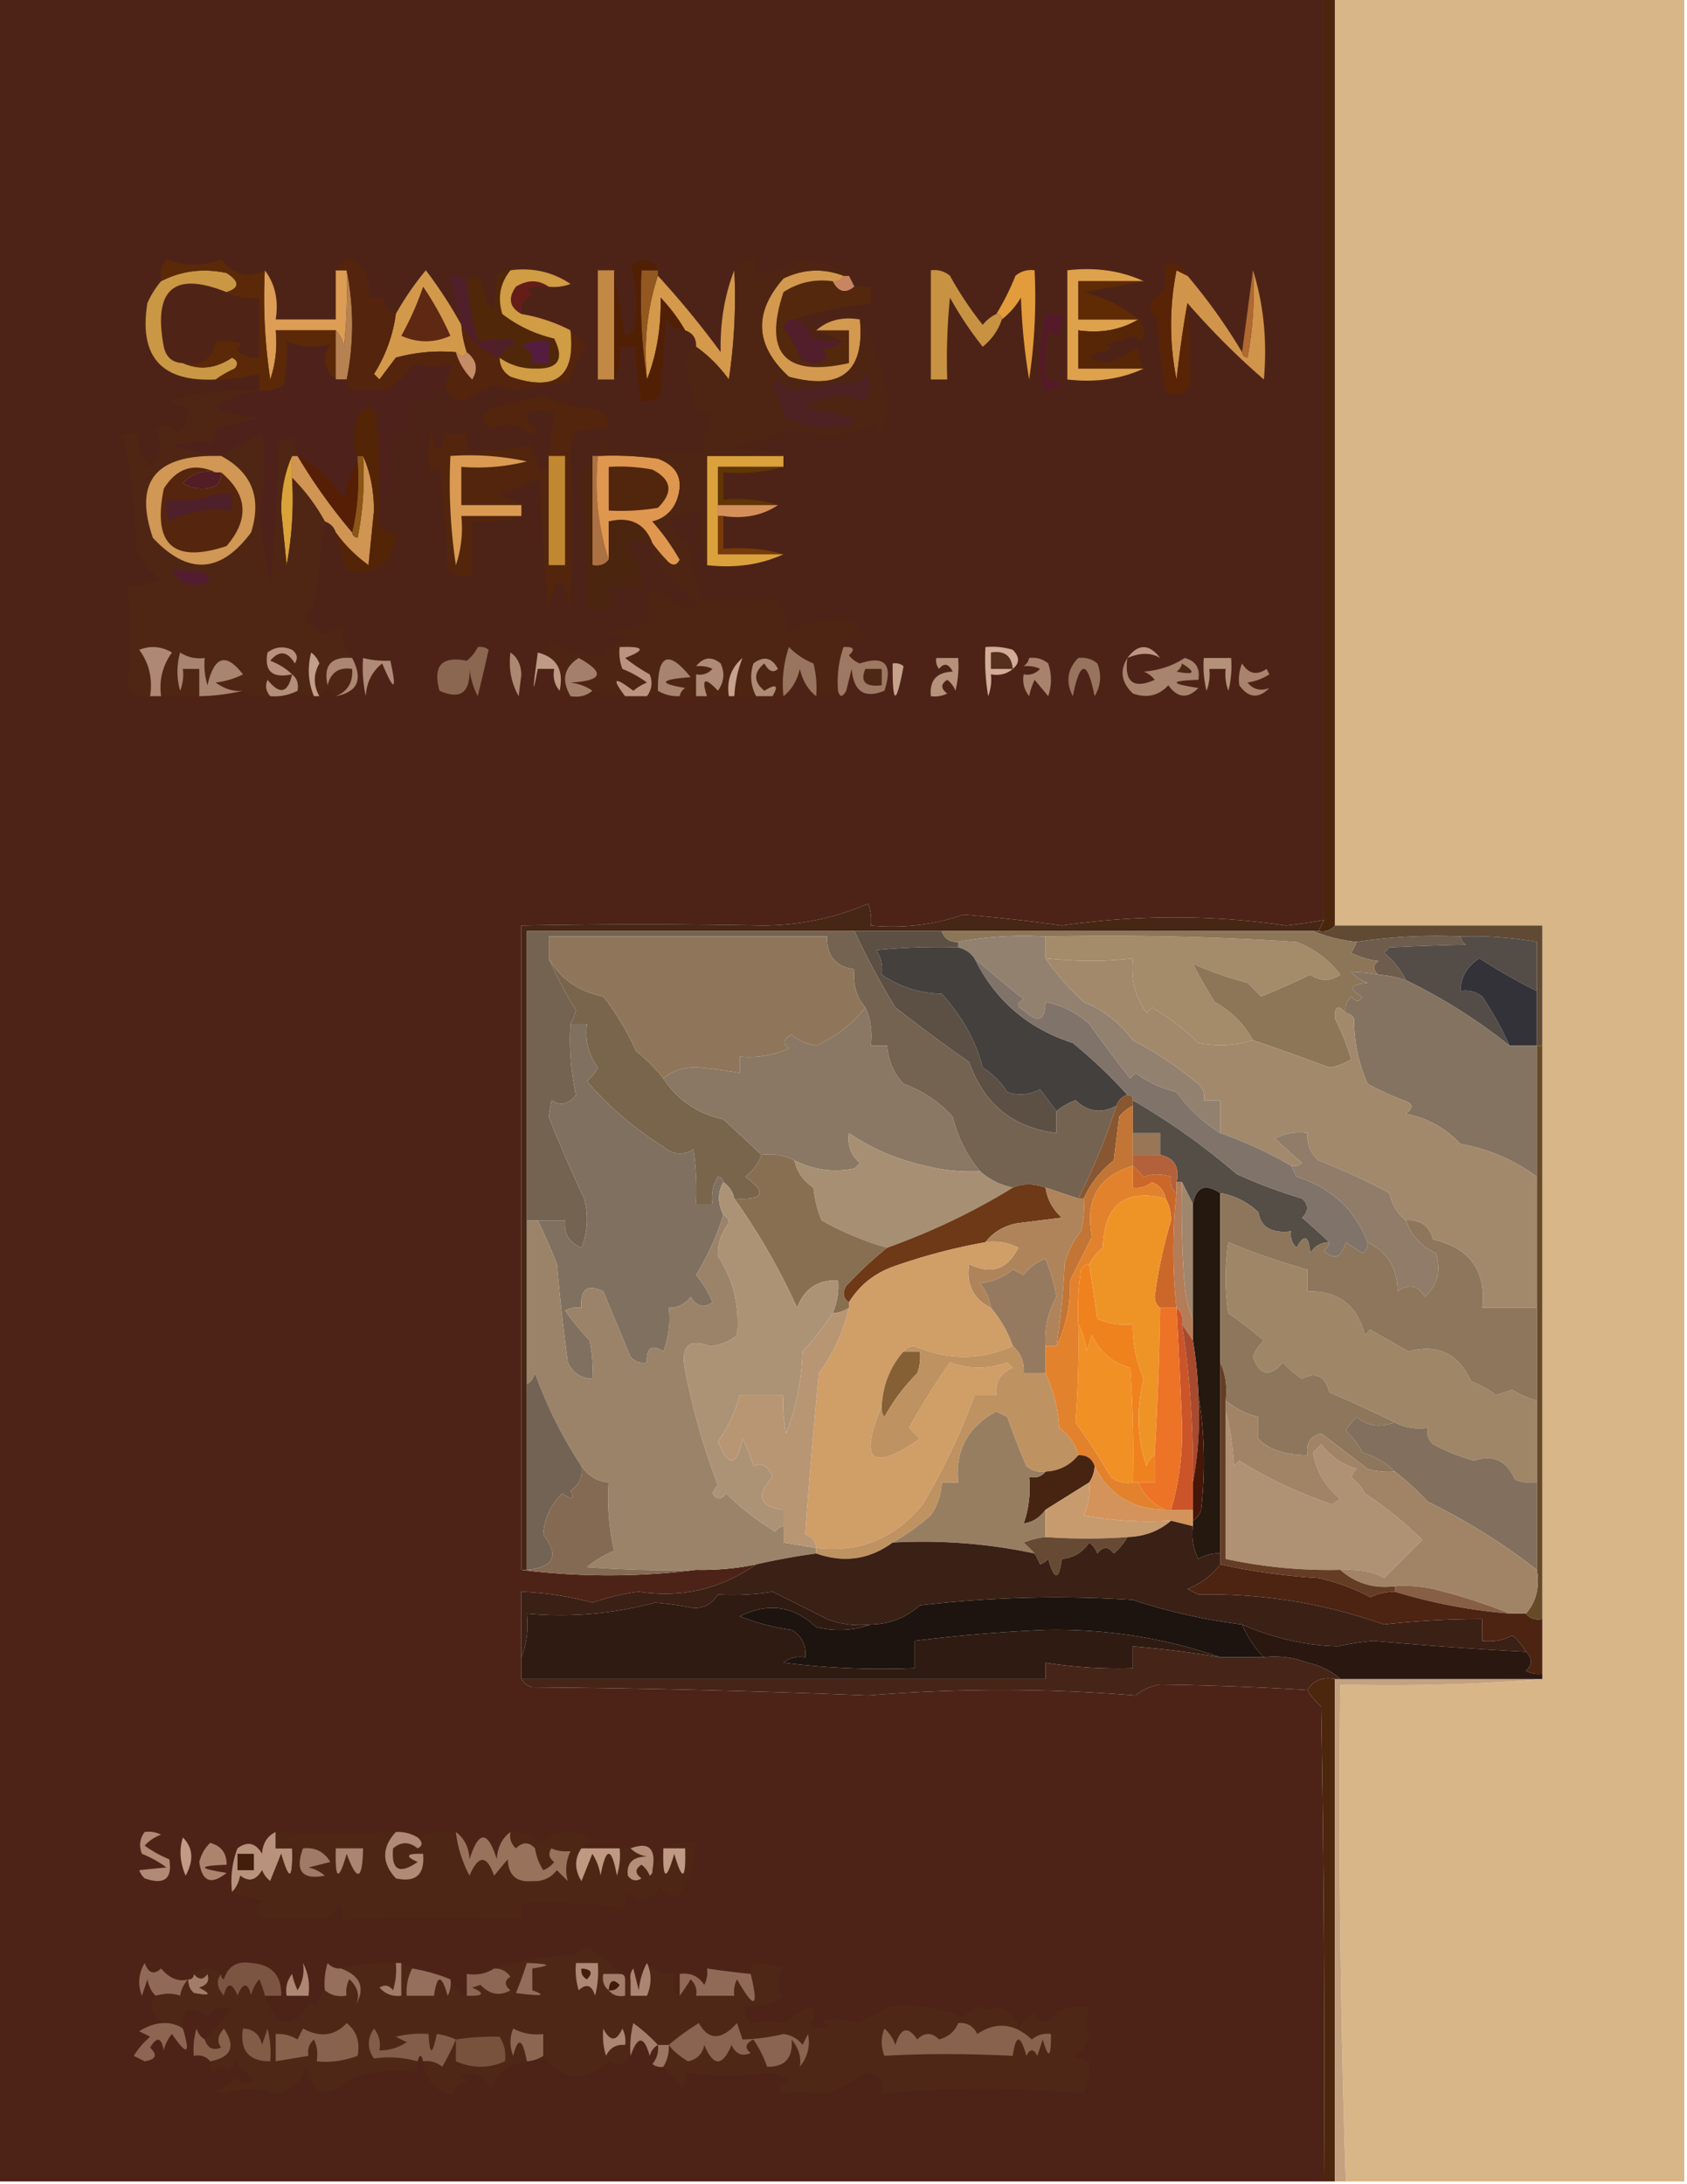 <svg xmlns="http://www.w3.org/2000/svg" width="309" height="400" style="shape-rendering:geometricPrecision;text-rendering:geometricPrecision;image-rendering:optimizeQuality;fill-rule:evenodd;clip-rule:evenodd"><path style="opacity:1" fill="#4e2317" d="M-.5-.5h243v169c-2.308.414-4.642.747-7 1-13.454-1.987-27.121-1.987-41 0a314.297 314.297 0 0 0-18-2c-5.438 1.888-11.105 2.554-17 2a8.43 8.43 0 0 0-.5-4c-6.188 2.668-12.688 4.002-19.5 4a1140.266 1140.266 0 0 0-44 0v118a128.532 128.532 0 0 0 32 0 49.369 49.369 0 0 0 11-1c-6.526 4.532-13.693 6.199-21.5 5a42.593 42.593 0 0 0-8.5 2 59.197 59.197 0 0 0-13-2v16c.418.722 1.084 1.222 2 1.5 20.573.173 41.073.673 61.5 1.5a300.7 300.7 0 0 1 49 0 9.201 9.201 0 0 1 4.5-2c8.857.122 17.857.455 27 1a10.515 10.515 0 0 0 2.5 3c.5 28.998.667 57.998.5 87H-.5V-.5z"/><path style="opacity:1" fill="#d8b687" d="M244.5-.5h64v400h-62a2093.981 2093.981 0 0 1-1-91 342.787 342.787 0 0 0 37-1v-138h-38V-.5z"/><path style="opacity:1" fill="#4b260d" d="M242.5-.5h2v170c-.709.904-1.709 1.237-3 1l1-2V-.5z"/><path style="opacity:1" fill="#c78561" d="M154.5 50.5h1l1 2c-1.628 1.353-2.962 1.02-4-1 .992.172 1.658-.162 2-1z"/><path style="opacity:1" fill="#e29c3c" d="M183.5 58.5c0-.667-.333-1-1-1a46.428 46.428 0 0 0 3.5-7c1.011-.837 2.178-1.17 3.5-1 .33 6.7-.003 13.367-1 20a114.674 114.674 0 0 1-1.5-15c-.949 1.593-2.115 2.926-3.5 4z"/><path style="opacity:1" fill="#dea24d" d="M209.5 51.5h-12v7h11c-3.184 1.914-6.851 2.58-11 2v7h12c-4.215 1.936-8.881 2.603-14 2v-20c5.119-.603 9.785.064 14 2z"/><path style="opacity:1" fill="#651d18" d="M100.5 52.5a8.434 8.434 0 0 0-4 .5l1 1c-1.473.71-2.14 1.876-2 3.5-2.176-1.213-2.51-2.88-1-5 2.136-1.293 4.136-1.293 6 0z"/><path style="opacity:1" fill="#d5994c" d="M134.5 49.5c.33 6.7-.003 13.367-1 20-1.709-2.376-3.709-4.376-6-6 .073-1.527-.594-2.527-2-3a32.318 32.318 0 0 0-4.5-6c.118 5.432-.715 10.433-2.5 15-.623-6.755.044-13.088 2-19a164.988 164.988 0 0 1 11.5 14c-.118-5.432.715-10.432 2.5-15z"/><path style="opacity:1" fill="#53280d" d="M152.5 51.5c1.038 2.02 2.372 2.353 4 1h3v3c-4.875.585-9.542 1.585-14 3-.997-.03-1.664.47-2 1.5a17.722 17.722 0 0 1 3 5.5c1.667 1.333 3.333 1.333 5 0a3.647 3.647 0 0 0-1-1.5c1.558-.21 2.891-.71 4-1.5l-5-2h6v6c-11.729 2.608-15.729-1.725-12-13 2.693-1.77 5.693-2.437 9-2z"/><path style="opacity:1" fill="#502709" d="M93.5 49.5c-1.89 2.336-2.39 5.002-1.5 8 2.82 2.169 5.986 3.669 9.5 4.5 1.926 3.79.76 5.623-3.5 5.5-2.442.018-4.609-.649-6.5-2 .558-1.29 1.558-2.123 3-2.5l-1-1c-1.925.135-3.925.302-6 .5a68.72 68.72 0 0 1-2-11c.897-1.098 1.73-1.098 2.5 0 1.787 6.628 2.787 6.294 3-1 .67-.752 1.504-1.086 2.5-1z"/><path style="opacity:1" fill="#5e2b05" d="M209.5 51.5a809.596 809.596 0 0 1-11 2c3.791.936 7.125 2.603 10 5h-11v-7h12z"/><path style="opacity:1" fill="#c28844" d="M112.5 49.5v20h-3v-20h3z"/><path style="opacity:1" fill="#dc9d54" d="M48.5 49.5c1.888 2.488 2.554 5.488 2 9h11v-9h2c.166 4.678 0 9.345-.5 14-.232-1.237-.732-2.237-1.5-3h-11a21.12 21.12 0 0 1-1 9c-.997-6.633-1.33-13.3-1-20z"/><path style="opacity:1" fill="#502317" d="M41.5 53.5c1.765.961 3.765 1.295 6 1v11a4.932 4.932 0 0 1-3-.5c-1.333-.667-1.333-1.333 0-2-1.634-.493-3.3-.66-5-.5-.53 3.28-2.53 4.613-6 4-1.91-.074-3.078-1.074-3.5-3-1.985-10.529 1.848-13.862 11.5-10z"/><path style="opacity:1" fill="#d1944b" d="M217.5 50.5a103.485 103.485 0 0 1 10 14c.06.543.393.876 1 1a64.875 64.875 0 0 0 1-16c1.959 6.25 2.626 12.916 2 20-4.909-4.242-9.576-8.909-14-14-.717 3.937-1.384 8.604-2 14a50.512 50.512 0 0 1 0-20c.683.363 1.35.696 2 1z"/><path style="opacity:1" fill="#b06931" d="M229.5 49.5a64.875 64.875 0 0 1-1 16c-.607-.124-.94-.457-1-1l2-15z"/><path style="opacity:1" fill="#ca9744" d="M41.5 53.5c-9.652-3.862-13.485-.529-11.5 10 .422 1.926 1.59 2.926 3.5 3 3.02 1.339 6.02 1.006 9-1 1.021.502 1.188 1.168.5 2a19.606 19.606 0 0 0-3.5 2c-9.928.477-14.095-4.19-12.5-14a16.569 16.569 0 0 1 2.5-4c3.738-1.917 7.738-2.417 12-1.5 2.427 1.554 2.427 2.721 0 3.5z"/><path style="opacity:1" fill="#d3994b" d="M84.5 59.5a20.677 20.677 0 0 0 1 5c-.438 1.006-1.104 1.006-2 0a31.121 31.121 0 0 0-11 1l-3 4-1-1a27.355 27.355 0 0 0 4-11 53.96 53.96 0 0 1 5.5-8 80.93 80.93 0 0 1 6.5 10z"/><path style="opacity:1" fill="#5e2813" d="M77.5 52.5c1.878 2.745 3.545 5.745 5 9-3 1.333-6 1.333-9 0a53.812 53.812 0 0 0 4-9z"/><path style="opacity:1" fill="#c79342" d="M182.5 57.5c.667 0 1 .333 1 1-.664 1.987-1.831 3.654-3.5 5a64.735 64.735 0 0 1-6-9 112.97 112.97 0 0 0-.5 15h-3v-20c1.322-.17 2.489.163 3.5 1a64.735 64.735 0 0 0 6 9c.708-.88 1.542-1.547 2.5-2z"/><path style="opacity:1" fill="#572606" d="M208.5 58.5c1.098 1.1 1.265 2.434.5 4a3.646 3.646 0 0 0-1.5-1 28.043 28.043 0 0 1-5 1.5l1 1c-4.769.91-4.935 1.743-.5 2.5 2.199-.947 4.032-1.947 5.5-3-.067 1.459.266 2.792 1 4h-12v-7c4.149.58 7.816-.086 11-2z"/><path style="opacity:1" fill="#501f2a" d="M85.5 51.5a68.72 68.72 0 0 0 2 11c2.075-.198 4.075-.365 6-.5l1 1c-1.442.377-2.442 1.21-3 2.5-3.1-1.172-5.434-3.172-7-6l-2-9c1.291-.237 2.291.096 3 1z"/><path style="opacity:1" fill="#5b2907" d="M48.5 49.5c-.33 6.7.003 13.367 1 20a21.12 21.12 0 0 0 1-9h11v9c-2.187-1.782-2.52-3.948-1-6.5-2.671.806-5.338.64-8-.5a32.437 32.437 0 0 1-.5 8c-1.356.88-2.856 1.213-4.5 1v-3a41.58 41.58 0 0 1-8 1 19.606 19.606 0 0 1 3.5-2c.688-.832.521-1.498-.5-2-2.98 2.006-5.98 2.339-9 1 3.47.613 5.47-.72 6-4 1.7-.16 3.366.007 5 .5-1.333.667-1.333 1.333 0 2 .948.483 1.948.65 3 .5v-11c-2.235.295-4.235-.039-6-1 2.427-.779 2.427-1.946 0-3.5-4.262-.917-8.262-.417-12 1.5-.262-1.478.071-2.811 1-4 3.333 1.333 6.667 1.333 10 0 2.18 2.879 4.848 3.545 8 2z"/><path style="opacity:1" fill="#b78251" d="M63.5 49.5a50.501 50.501 0 0 1 0 20h-2v-9c.768.763 1.268 1.763 1.5 3 .5-4.655.666-9.322.5-14z"/><path style="opacity:1" fill="#d09c44" d="M93.5 49.5c4.044-.542 7.711.291 11 2.5a8.435 8.435 0 0 1-4 .5c-1.864-1.293-3.864-1.293-6 0-1.51 2.12-1.176 3.787 1 5 3.202.547 6.202 1.547 9 3 .977 8.508-2.69 11.341-11 8.5-1.323-.816-1.99-1.983-2-3.5 1.891 1.351 4.058 2.018 6.5 2 4.26.123 5.426-1.71 3.5-5.5-3.514-.831-6.68-2.331-9.5-4.5-.89-2.998-.39-5.664 1.5-8z"/><path style="opacity:1" fill="#935820" d="M120.5 49.5v1c-1.956 5.912-2.623 12.245-2 19-.991-6.479-1.324-13.146-1-20h3z"/><path style="opacity:1" fill="#d3994f" d="M154.5 50.5c-.342.838-1.008 1.172-2 1-3.307-.437-6.307.23-9 2-3.729 11.275.271 15.608 12 13v-6h-6c2.135-1.869 4.802-2.536 8-2 .927 9.57-3.406 13.07-13 10.5-6.215-5.708-6.548-11.708-1-18 3.625-1.747 7.292-1.914 11-.5z"/><path style="opacity:1" fill="#54240c" d="M72.5 57.5a27.355 27.355 0 0 1-4 11l1 1 3-4a31.121 31.121 0 0 1 11-1c.548 1.894 1.548 3.56 3 5 1.134-1.939.8-3.605-1-5a20.677 20.677 0 0 1-1-5c1.566 2.828 3.9 4.828 7 6 .01 1.517.677 2.684 2 3.5 8.31 2.841 11.977.008 11-8.5.809.969 1.809 1.802 3 2.5-1.572 2.038-2.572 4.371-3 7-3.539.282-7.04.782-10.5 1.5a27.319 27.319 0 0 0-3.5-1l-6 3c-1.675-.368-2.675-1.368-3-3 .734-1.208 1.067-2.541 1-4-2.222.886-4.388.886-6.5 0a24.775 24.775 0 0 1-5 5 41.666 41.666 0 0 0-6.5 0c-.797-.457-1.13-1.124-1-2a50.501 50.501 0 0 0 0-20h-2c.814-1.773 2.148-2.273 4-1.5 1.729 1.789 2.396 3.956 2 6.5h3c-.215 1.679.452 2.679 2 3z"/><path style="opacity:1" fill="#c58d67" d="M83.5 64.5c.896 1.006 1.562 1.006 2 0 1.8 1.395 2.134 3.061 1 5-1.452-1.44-2.452-3.106-3-5z"/><path style="opacity:1" fill="#541d40" d="M95.5 63.5c1.419-.951 3.085-1.285 5-1v4h-3c.215-1.679-.452-2.679-2-3z"/><path style="opacity:1" fill="#512004" d="M120.5 49.5h-3c-.324 6.854.009 13.521 1 20 1.785-4.567 2.618-9.568 2.5-15a32.318 32.318 0 0 1 4.5 6c-1.517-.01-2.684-.677-3.5-2l-1 14c-1.011.837-2.178 1.17-3.5 1a44.87 44.87 0 0 1-1-10h-3c.295 2.235-.039 4.235-1 6v-20c.666 3.852 1.333 7.852 2 12a3.646 3.646 0 0 0 1.5-1c.767-4.057.6-8.057-.5-12l2.5-1c1.376.184 2.209.85 2.5 2z"/><path style="opacity:1" fill="#582405" d="M217.5 50.5a44.043 44.043 0 0 1-2-1 50.512 50.512 0 0 0 0 20c.616-5.396 1.283-10.063 2-14 .42 5.012.587 10.012.5 15-1.241 1.92-2.741 2.254-4.5 1a102.628 102.628 0 0 1-1.5-13c-1.895-1.935-1.562-3.602 1-5 .494-1.634.66-3.3.5-5 1.983-.343 3.317.324 4 2z"/><path style="opacity:1" fill="#551a29" d="M191.5 57.5h3c.262 1.478-.071 2.811-1 4a3.646 3.646 0 0 1-1.5-1 40.911 40.911 0 0 0-.5 9c4 .667 4 1.333 0 2-1.316-2.664-1.316-7.33 0-14z"/><path style="opacity:1" fill="#4e221b" d="M61.5 69.5h2c-.13.876.203 1.543 1 2 2.249-.17 4.416-.17 6.5 0a24.775 24.775 0 0 0 5-5c2.112.886 4.278.886 6.5 0 .067 1.459-.266 2.792-1 4-1.431.38-2.264 1.38-2.5 3-1.356-.88-2.856-1.213-4.5-1v7h-3c.613 5.77-.054 11.104-2 16 .166-6.342 0-12.675-.5-19-.605-1.981-1.605-2.315-3-1-1.295 2.505-1.461 5.172-.5 8v1c-1.276 2.063-2.11 4.396-2.5 7-2.068-3.57-4.901-6.237-8.5-8-.32-3.584-1.487-4.25-3.5-2a340.149 340.149 0 0 1-1.5 26 379.352 379.352 0 0 1-2-13.5 38.463 38.463 0 0 0 .5-14.5 64.394 64.394 0 0 0-7.5 4h-2a246.13 246.13 0 0 0-7-2 36.265 36.265 0 0 1 7-.5c1.333-.667 1.333-1.333 0-2a98.847 98.847 0 0 1 9-2.5c-10.075-.962-10.075-2.629 0-5 1.644.213 3.144-.12 4.5-1 .497-2.646.664-5.313.5-8 2.662 1.14 5.329 1.306 8 .5-1.52 2.552-1.187 4.718 1 6.5z"/><path style="opacity:1" fill="#daa13c" d="M143.5 83.5v2h-12v16h12c-4.215 1.936-8.881 2.603-14 2v-20h14z"/><path style="opacity:1" fill="#d09553" d="M53.5 83.5h1a103.476 103.476 0 0 0 10 14c.06.543.393.876 1 1a57.124 57.124 0 0 0 1-15c1.32 2.928 1.986 6.261 2 10l-1 10c-2.382-1.715-4.382-3.715-6-6-.333-1-1-1.667-2-2a35.26 35.26 0 0 0-6-8v-4z"/><path style="opacity:1" fill="#8c5617" d="M65.5 83.5h1a57.124 57.124 0 0 1-1 15c-.607-.124-.94-.457-1-1 .985-4.134 1.318-8.468 1-13v-1z"/><path style="opacity:1" fill="#561f05" d="M54.5 83.5c3.599 1.763 6.432 4.43 8.5 8 .39-2.604 1.224-4.938 2.5-7 .318 4.532-.015 8.866-1 13a103.476 103.476 0 0 1-10-14z"/><path style="opacity:1" fill="#613504" d="M143.5 85.5c-3.462.982-7.129 1.315-11 1v5c3.542-.313 6.875.02 10 1h-11v-7h12z"/><path style="opacity:1" fill="#ac7142" d="M108.5 83.5h1c-.623 6.755.044 13.088 2 19-.709.904-1.709 1.237-3 1v-20z"/><path style="opacity:1" fill="#d5905a" d="M131.5 92.5h11c-2.837 1.902-6.171 2.569-10 2h-1v-2z"/><path style="opacity:1" fill="#df974f" d="M109.5 83.5a60.94 60.94 0 0 1 11 .5c3.604 1.334 4.771 3.834 3.5 7.5-.791 2.104-2.291 3.437-4.5 4a40.935 40.935 0 0 1 5 7c-.502 1.021-1.168 1.188-2 .5a30.233 30.233 0 0 1-3-3.5c-1.35-3.595-4.017-4.928-8-4v7c-1.956-5.912-2.623-12.245-2-19z"/><path style="opacity:1" fill="#51260d" d="M111.5 85.5a32.438 32.438 0 0 1 8 .5c3.537 1.826 3.871 4.16 1 7a40.939 40.939 0 0 1-9 .5v-8z"/><path style="opacity:1" fill="#d9a339" d="M53.5 83.5v4a64.875 64.875 0 0 1-1 16l-1-10c.014-3.739.68-7.072 2-10z"/><path style="opacity:1" fill="#532406" d="M69.5 95.5c.321 1.548 1.321 2.215 3 2-.277 5.596-3.277 7.929-9 7l-2-7c1.618 2.285 3.618 4.285 6 6l1-10c-.014-3.739-.68-7.072-2-10h-1c-.961-2.828-.795-5.495.5-8 1.395-1.315 2.395-.981 3 1 .5 6.325.666 12.658.5 19z"/><path style="opacity:1" fill="#4c250f" d="M108.5 83.5v20c1.291.237 2.291-.096 3-1v-7c3.983-.928 6.65.405 8 4-5.252-1.538-6.085-.205-2.5 4a8.43 8.43 0 0 1 .5 4h-6v4h-4a194.526 194.526 0 0 0-1-22c.039-2.452.706-4.452 2-6z"/><path style="opacity:1" fill="#773b0a" d="M131.5 94.5h1v6c3.871-.315 7.538.018 11 1h-12v-7z"/><path style="opacity:1" fill="#52250c" d="M95.5 92.5h-11v-7c4.055.324 8.055-.01 12-1a49.873 49.873 0 0 0-14-1c-.33 6.7.003 13.367 1 20a21.12 21.12 0 0 0 1-9h11c-2.787.977-5.787 1.31-9 1v10c-1.644.214-3.144-.12-4.5-1-.17-6.36-.67-12.693-1.5-19a3.646 3.646 0 0 0-1.5 1 12.5 12.5 0 0 1 0-7c1.114 3.956 1.947 3.956 2.5 0h4v3c3.937.293 7.77-.04 11.5-1a22.948 22.948 0 0 1 2 5c.383-.556.883-.89 1.5-1v18h3v-20h-3l1-8c-5.693-.884-6.693.282-3 3.5l-1.5.5c-2.172-2.018-4.505-2.352-7-1-1.617-1.036-1.784-2.203-.5-3.5l10-2.5c3.098 1.52 6.431 2.354 10 2.5 1.473.71 2.14 1.876 2 3.5a18.437 18.437 0 0 0-6 .5 4.932 4.932 0 0 0-1 2.5c.1 10.047.1 20.047 0 30-1.333-6.667-2.667-6.667-4 0a290.188 290.188 0 0 1-1.5-24 127.62 127.62 0 0 1-7.5 3 70.679 70.679 0 0 1 4 2z"/><path style="opacity:1" fill="#c18831" d="M100.5 83.5h3v20h-3v-20z"/><path style="opacity:1" fill="#da9a51" d="M95.5 92.5v2h-11a21.12 21.12 0 0 1-1 9c-.997-6.633-1.33-13.3-1-20 4.714-.327 9.38.007 14 1a36.874 36.874 0 0 1-12 1v7h11z"/><path style="opacity:1" fill="#4e2512" d="M155.5 50.5h-1c-3.708-1.414-7.375-1.247-11 .5-5.548 6.292-5.215 12.292 1 18 9.594 2.57 13.927-.93 13-10.5 2.079 3.546 3.579 7.546 4.5 12 .821 3.054.655 6.054-.5 9a4.458 4.458 0 0 1-1.5-2c-2.213 1.26-4.713 1.926-7.5 2a37.772 37.772 0 0 1-8-1c-3.728 1.906-7.728 3.072-12 3.5 3.856.177 7.523.677 11 1.5h-14v20c-.821-3.141-1.321-6.475-1.5-10-6.081.68-6.748 2.68-2 6a54.874 54.874 0 0 0 2.5 10c4.541.822 9.208.822 14 0l2 6a94.443 94.443 0 0 1 6.5-2c2.025.328 4.191.494 6.5.5l-1 1a4.457 4.457 0 0 1 2 1.5c-.891 1.09-1.891 1.09-3 0-1.645.536-1.978 1.203-1 2-.888 2.554-1.221 5.221-1 8-1.208.734-2.541 1.067-4 1a18.453 18.453 0 0 0-.5-6 13.315 13.315 0 0 1-4.5-3 21.127 21.127 0 0 0-1 9h-2c1.179-2.007.679-2.34-1.5-1-2-1.667-2-3.333 0-5 .811 1.46 1.645 1.793 2.5 1-1.12-2.096-2.62-2.43-4.5-1-.678 2.098-.511 4.098.5 6h-4c.145-2.552.645-4.885 1.5-7-2.103 1.803-2.936 4.136-2.5 7h-4c-1.076-3.248-.41-3.581 2-1 1.131-1.574 1.298-3.241.5-5-1.635-1.349-3.135-1.182-4.5.5 1.238-.077 2.238.089 3 .5-.825.886-1.825 1.219-3 1v4h-3c.111-.617.444-1.117 1-1.5-5.008-.869-4.675-1.536 1-2-4.063-5.031-6.063-4.198-6 2.5-.342.838-1.008 1.172-2 1 .912-1.238 1.079-2.572.5-4a32.367 32.367 0 0 1-4.5-3c3.874-1.502 3.541-2.169-1-2a8.43 8.43 0 0 0 .5 4 20.532 20.532 0 0 1 4.5 2.5 9.454 9.454 0 0 0-2.5 1.5c-3.528-2.661-4.028-2.327-1.5 1a19.22 19.22 0 0 1-6-1c-1.109-.79-2.442-1.29-4-1.5 5.883-.317 6.383-1.817 1.5-4.5-2.713 1.718-3.213 4.052-1.5 7-.992.172-1.658-.162-2-1 .82-3.779-.513-6.112-4-7 1.25-.077 2.083-.744 2.5-2 2.733 1.605 5.733 2.605 9 3 1.319-1.987 3.152-3.154 5.5-3.5l-4-1c2.437-1.006 4.937-1.506 7.5-1.5a240.024 240.024 0 0 0-.5-6 8.43 8.43 0 0 1 4 .5c1.272 2.261 2.938 2.761 5 1.5a135.384 135.384 0 0 1-7.5-8 4.934 4.934 0 0 1-.5-3 30.233 30.233 0 0 0 3 3.5c.832.688 1.498.521 2-.5a40.935 40.935 0 0 0-5-7c2.209-.563 3.709-1.896 4.5-4 1.271-3.666.104-6.166-3.5-7.5a60.94 60.94 0 0 0-11-.5 10.136 10.136 0 0 1 1.5-4c.483.948.649 1.948.5 3 5.701.116 11.368.282 17 .5.42-2.277 1.087-4.777 2-7.5h-3c-.661-2.988-1.328-5.988-2-9 .14-1.53.807-2.53 2-3 2.291 1.624 4.291 3.624 6 6 .997-6.633 1.33-13.3 1-20 .967-1.306 2.301-1.973 4-2v3a14.828 14.828 0 0 0 7.5-3c3.641.228 6.808 1.228 9.5 3z"/><path style="opacity:1" fill="#4e2122" d="M158.5 68.5c1.288 1.535 1.288 3.201 0 5-3.89-1.554-7.557-1.22-11 1l9 2a3.647 3.647 0 0 1-1 1.5c-4.176.68-8.176.18-12-1.5.023-2.1-.644-3.933-2-5.5l1-1.5a9.264 9.264 0 0 0 2.5 2 96.346 96.346 0 0 1 11.5-1.5c.916-.278 1.582-.778 2-1.5z"/><path style="opacity:1" fill="#521e2b" d="M145.5 58.5c1.526.605 2.526 1.771 3 3.5 1.973.495 3.973.662 6 .5-1.109.79-2.442 1.29-4 1.5.457.414.791.914 1 1.5-1.667 1.333-3.333 1.333-5 0a17.722 17.722 0 0 0-3-5.5c.336-1.03 1.003-1.53 2-1.5z"/><path style="opacity:1" fill="#4f2613" d="M47.5 71.5c-10.075 2.371-10.075 4.038 0 5a98.847 98.847 0 0 0-9 2.5c1.333.667 1.333 1.333 0 2a36.265 36.265 0 0 0-7 .5 246.13 246.13 0 0 1 7 2c-10.371.203-13.871 5.203-10.5 15 6.413 6.865 12.413 6.531 18-1 1.975-6.323.142-10.99-5.5-14a64.394 64.394 0 0 1 7.5-4 38.463 38.463 0 0 1-.5 14.5c.584 4.501 1.25 9.001 2 13.5a340.149 340.149 0 0 0 1.5-26c2.013-2.25 3.18-1.584 3.5 2h-1c-1.32 2.928-1.986 6.261-2 10l1 10a64.875 64.875 0 0 0 1-16 35.26 35.26 0 0 1 6 8 134.39 134.39 0 0 0-1.5 13c-.36 1.921-1.194 3.588-2.5 5 1.434.73 2.6 1.73 3.5 3l4-2c-.558 2.067-.058 4.067 1.5 6-3.823-.333-5.323 1.334-4.5 5 .589-2.363 2.089-3.363 4.5-3 .19 2.459-.81 4.126-3 5-1-1.333-2-1.333-3 0-1.123-2.018-1.123-4.018 0-6a4.451 4.451 0 0 0-1.5-2c-.722 2.761-.555 5.427.5 8-1.291.237-2.291-.096-3-1 .237-1.291-.096-2.291-1-3-.76 3.46-2.26 3.793-4.5 1-.47 1.077-.303 2.077.5 3-1.915.284-3.581-.049-5-1-1.637.205-3.304-.295-5-1.5a14.72 14.72 0 0 0 5-1.5c-3.1-4.032-5.267-3.365-6.5 2a12.935 12.935 0 0 1-.5-5c-1.644.214-3.144-.12-4.5-1a12.5 12.5 0 0 0 0 7 8.435 8.435 0 0 0 .5-4h3v5h-7c-.39-2.966.277-5.632 2-8-1.921-1.141-3.921-1.308-6-.5 1.821 2.456 2.488 5.289 2 8.5-1.478.262-2.811-.071-4-1 .237-6.305.237-12.638 0-19a20.088 20.088 0 0 0 6-1.5c-2.226-1.227-3.726-3.061-4.5-5.5a111.432 111.432 0 0 0-2.5-21h3c-.45 2.478.218 4.478 2 6 2.104-2.083 2.438-4.416 1-7 1.544-1.122 2.877-.789 4 1 1.45-1.35 2.117-3.016 2-5-3.922-.617-3.922-1.284 0-2a61.17 61.17 0 0 1 13-1z"/><path style="opacity:1" fill="#511d2f" d="M31.5 104.5a18.452 18.452 0 0 1 6 .5c.457.414.79.914 1 1.5-2.994 1.333-5.328.666-7-2z"/><path style="opacity:1" fill="#d09755" d="M38.5 83.5h2c5.642 3.01 7.475 7.677 5.5 14-5.587 7.531-11.587 7.865-18 1-3.371-9.797.129-14.797 10.5-15z"/><path style="opacity:1" fill="#55250e" d="M39.5 86.5c-2.477-.45-4.477.218-6 2 1.921 1.141 3.921 1.308 6 .5.752-.67 1.086-1.504 1-2.5 4.871 4.089 5.205 8.589 1 13.5-9.762 3.243-13.596-.257-11.5-10.5 2.367-3.803 5.533-4.803 9.5-3z"/><path style="opacity:1" fill="#4e2029" d="M39.5 90.5h3v3c-4.173-.544-8.007.123-11.5 2a8.434 8.434 0 0 1-.5-4c3.213.31 6.213-.023 9-1z"/><path style="opacity:1" fill="#521d24" d="M39.5 86.5h1c.086.996-.248 1.83-1 2.5-2.079.808-4.079.641-6-.5 1.523-1.782 3.523-2.45 6-2z"/><path style="opacity:1" fill="#99745f" d="M149.5 127.5c-1.499-1.178-2.499-2.845-3-5-.501 2.155-1.501 3.822-3 5a21.127 21.127 0 0 1 1-9 13.315 13.315 0 0 0 4.5 3c.495 1.973.662 3.973.5 6z"/><path style="opacity:1" fill="#bd9583" d="M206.5 120.5c1.962-2.652 3.962-2.652 6 0-1.645-1.005-3.645-1.005-6 0z"/><path style="opacity:1" fill="#ba9480" d="M118.5 127.5h-4c-2.528-3.327-2.028-3.661 1.5-1a9.454 9.454 0 0 1 2.5-1.5 20.532 20.532 0 0 0-4.5-2.5 8.43 8.43 0 0 1-.5-4c4.541-.169 4.874.498 1 2a32.367 32.367 0 0 0 4.5 3c.579 1.428.412 2.762-.5 4z"/><path style="opacity:1" fill="#b8917e" d="M53.5 123.5c-3.638.763-5.138-.57-4.5-4 1.388-1.054 2.888-1.22 4.5-.5.95.718 1.117 1.551.5 2.5-1.363-2.284-2.863-2.451-4.5-.5 1.566.608 2.9 1.442 4 2.5z"/><path style="opacity:1" fill="#ac8772" d="M93.5 119.5c1.248.834 1.915 2.167 2 4l-.5 4c-1.375-2.437-1.875-5.103-1.5-8z"/><path style="opacity:1" fill="#be9984" d="M98.5 119.5c3.487.888 4.82 3.221 4 7-.934-1.068-1.268-2.401-1-4h-3c-.981 5.181-.981 4.181 0-3z"/><path style="opacity:1" fill="#c7a28d" d="M134.5 127.5h-1c-.436-2.864.397-5.197 2.5-7-.855 2.115-1.355 4.448-1.5 7z"/><path style="opacity:1" fill="#9d7863" d="M154.5 118.5c1.879-.107 2.212.393 1 1.5a4.457 4.457 0 0 0 2 1.5c4.585-1.519 6.085.148 4.5 5-3.652 1.495-5.652.161-6-4l-1 4c-.69 1.238-1.19 1.238-1.5 0-.221-2.779.112-5.446 1-8z"/><path style="opacity:1" fill="#98745e" d="M197.5 120.5c1.322-.17 2.489.163 3.5 1 .808 2.079.641 4.079-.5 6-1.333-6.667-2.667-6.667-4 0-1.333-2.638-1-4.971 1-7z"/><path style="opacity:1" fill="#a8836e" d="M206.5 120.5c-.601 4.409 1.066 5.742 5 4a4.457 4.457 0 0 0-2-1.5c2.752-.212 5.252-1.045 7.5-2.5 2.02.532 2.853 1.865 2.5 4-5.294.182-5.294.682 0 1.5-1.978 2.015-3.812 1.848-5.5-.5-1.77 1.918-3.937 2.418-6.5 1.5-2.108-2.016-2.442-4.183-1-6.5z"/><path style="opacity:1" fill="#4d2817" d="M216.5 121.5c2.637 1.654 2.303 2.154-1 1.5.556-.383.889-.883 1-1.5z"/><path style="opacity:1" fill="#af8875" d="M29.5 127.5h-2c.488-3.211-.179-6.044-2-8.5 2.079-.808 4.079-.641 6 .5-1.723 2.368-2.39 5.034-2 8z"/><path style="opacity:1" fill="#a9846f" d="M44.5 126.5a37.599 37.599 0 0 1-8 1v-5h-3a8.435 8.435 0 0 1-.5 4 12.5 12.5 0 0 1 0-7c1.356.88 2.856 1.214 4.5 1-.16 1.699.007 3.366.5 5 1.233-5.365 3.4-6.032 6.5-2a14.72 14.72 0 0 1-5 1.5c1.696 1.205 3.363 1.705 5 1.5z"/><path style="opacity:1" fill="#b08a78" d="M66.5 120.5c1.491.401 3.158.568 5 .5 1.226 5.601.726 5.768-1.5.5-1.87 1.497-2.87 3.497-3 6a24.939 24.939 0 0 1-.5-7z"/><path style="opacity:1" fill="#8b6651" d="M87.5 118.5a2.429 2.429 0 0 1 2 .5c-.625 2.8-1.292 5.634-2 8.5a14.729 14.729 0 0 1-1.5-5c.15 4.37-1.684 5.703-5.5 4-1.26-4.572.407-6.405 5-5.5.88-.708 1.547-1.542 2-2.5z"/><path style="opacity:1" fill="#a47f6a" d="M108.5 126.5c-1.068.934-2.401 1.268-4 1-1.713-2.948-1.213-5.282 1.5-7 4.883 2.683 4.383 4.183-1.5 4.5 1.558.21 2.891.71 4 1.5z"/><path style="opacity:1" fill="#a8836e" d="M124.5 127.5c-1.459.067-2.792-.266-4-1-.063-6.698 1.937-7.531 6-2.5-5.675.464-6.008 1.131-1 2-.556.383-.889.883-1 1.5z"/><path style="opacity:1" fill="#af8a74" d="M129.5 127.5h-2v-4c1.175.219 2.175-.114 3-1-.762-.411-1.762-.577-3-.5 1.365-1.682 2.865-1.849 4.5-.5.798 1.759.631 3.426-.5 5-2.41-2.581-3.076-2.248-2 1z"/><path style="opacity:1" fill="#4d2915" d="M158.5 122.5h3v3c-2.994.354-3.994-.646-3-3z"/><path style="opacity:1" fill="#b6917c" d="M171.5 120.5h4a18.453 18.453 0 0 1-.5 6 4.457 4.457 0 0 0-1.5-2c-1.211.774-1.211 1.607 0 2.5a4.934 4.934 0 0 1-3 .5c-.28-2.888 1.053-4.388 4-4.5-.753-1.487-1.586-1.654-2.5-.5a2.428 2.428 0 0 1-.5-2z"/><path style="opacity:1" fill="#d2ac98" d="M185.5 122.5c-1.068.934-2.401 1.268-4 1a8.43 8.43 0 0 1-.5 4 40.914 40.914 0 0 1-.5-9 12.93 12.93 0 0 1 5 .5c1.291 1.292 1.291 2.458 0 3.5z"/><path style="opacity:1" fill="#562f1d" d="M185.5 122.5h-4v-3c2.473-.412 3.806.588 4 3z"/><path style="opacity:1" fill="#b6917a" d="M220.5 120.5h5a18.453 18.453 0 0 1-.5 6 8.43 8.43 0 0 1-.5-4h-3a8.43 8.43 0 0 1-.5 4 18.453 18.453 0 0 1-.5-6z"/><path style="opacity:1" fill="#c6a28c" d="M163.5 121.5a2.428 2.428 0 0 1 2 .5c-1.377 7.342-2.044 7.176-2-.5z"/><path style="opacity:1" fill="#a8826d" d="M188.5 120.5c1.322-.17 2.489.163 3.5 1 .667 2 .667 4 0 6l-2.5-3c-.498 1.103-.831 2.103-1 3-.929-1.189-1.262-2.522-1-4 1.175.219 2.175-.114 3-1-.762-.411-1.762-.577-3-.5.556-.383.889-.883 1-1.5z"/><path style="opacity:1" fill="#c39f89" d="M58.5 127.5h-1c-1.055-2.573-1.222-5.239-.5-8a4.451 4.451 0 0 1 1.5 2c-1.123 1.982-1.123 3.982 0 6z"/><path style="opacity:1" fill="#b38f79" d="M53.5 123.5c.904.709 1.237 1.709 1 3-1.542.801-3.209 1.134-5 1-.803-.923-.97-1.923-.5-3 2.24 2.793 3.74 2.46 4.5-1z"/><path style="opacity:1" fill="#ac8672" d="M64.5 120.5c2.048 3.904 1.048 6.238-3 7 2.19-.874 3.19-2.541 3-5-2.411-.363-3.911.637-4.5 3-.823-3.666.677-5.333 4.5-5z"/><path style="opacity:1" fill="#af8a75" d="M141.5 127.5h-3c-1.011-1.902-1.178-3.902-.5-6 1.88-1.43 3.38-1.096 4.5 1-.855.793-1.689.46-2.5-1-2 1.667-2 3.333 0 5 2.179-1.34 2.679-1.007 1.5 1z"/><path style="opacity:1" fill="#a9836d" d="M227.5 121.5c1.184 1.91 2.684 2.243 4.5 1l.5 1a10.258 10.258 0 0 1-4 1.5c1.072 1.284 2.405 1.617 4 1-1.978 2.015-3.812 1.848-5.5-.5-.195-1.319-.028-2.653.5-4z"/><path style="opacity:1" fill="#462614" d="m242.5 168.5-1 2h-145v117h-1v-118c14.725-.283 29.392-.283 44 0 6.812.002 13.312-1.332 19.5-4a8.43 8.43 0 0 1 .5 4c5.895.554 11.562-.112 17-2 5.838.474 11.838 1.14 18 2 13.879-1.987 27.546-1.987 41 0 2.358-.253 4.692-.586 7-1z"/><path style="opacity:1" fill="#604a33" d="M244.5 169.5h38v22h-1v-19a68.206 68.206 0 0 0-14-1 96.254 96.254 0 0 0-19 1c-2.873-.302-5.539-.969-8-2h1c1.291.237 2.291-.096 3-1z"/><path style="opacity:1" fill="#a48b69" d="M191.5 171.5a529.904 529.904 0 0 1 46 1c3.257 1.262 5.923 3.262 8 6-1.853 1.26-3.686 1.26-5.5 0a150.32 150.32 0 0 1-9 4l-2.5-2.5a66.214 66.214 0 0 1-10-3.5 88.736 88.736 0 0 0 4 7c2.998 1.657 5.331 3.99 7 7-3.279.992-6.612 1.159-10 .5a41.107 41.107 0 0 0-8.5-6.5l-1 1c-2.079-2.983-2.913-6.317-2.5-10-4.905.614-10.238.614-16 0v-4z"/><path style="opacity:1" fill="#5c5045" d="M156.5 170.5h16c.473 1.406 1.473 2.073 3 2v1a112.97 112.97 0 0 0-15 .5c.88 1.356 1.214 2.856 1 4.5 3.242 2.219 6.908 3.386 11 3.5 3.771 4.189 6.271 8.689 7.5 13.5a14.51 14.51 0 0 1 4.5 4.5c2.068.687 4.068.52 6-.5a514.367 514.367 0 0 1 3 4v4c-7.953-.991-13.286-5.325-16-13a319.052 319.052 0 0 1-13.5-10 142.027 142.027 0 0 1-7.5-14z"/><path style="opacity:1" fill="#6e5c4d" d="M267.5 171.5c.111.617.444 1.117 1 1.5-4.737.112-9.404.278-14 .5l-1 1c1.761 1.417 3.094 3.083 4 5a20.69 20.69 0 0 0-5-1c-1.098-.897-1.098-1.73 0-2.5a14.72 14.72 0 0 1-5-1.5c.363-.683.696-1.35 1-2a96.254 96.254 0 0 1 19-1z"/><path style="opacity:1" fill="#544c47" d="M267.5 171.5a68.206 68.206 0 0 1 14 1v9a97.332 97.332 0 0 1-10.5-6c-2.265 1.416-3.431 3.416-3.5 6 1.478-.262 2.811.071 4 1a60 60 0 0 1 5 9 100.586 100.586 0 0 0-19-12c-.906-1.917-2.239-3.583-4-5l1-1c4.596-.222 9.263-.388 14-.5-.556-.383-.889-.883-1-1.5z"/><path style="opacity:1" fill="#333239" d="M281.5 181.5v10h-5a60 60 0 0 0-5-9c-1.189-.929-2.522-1.262-4-1 .069-2.584 1.235-4.584 3.5-6a97.332 97.332 0 0 0 10.5 6z"/><path style="opacity:1" fill="#44403d" d="M175.5 173.5c1.278.282 2.278.949 3 2 3.78 7.706 9.78 12.872 18 15.5a93.637 93.637 0 0 1 10 9.5c-1 .333-1.667 1-2 2-2.73 1.481-5.23 1.147-7.5-1a11.803 11.803 0 0 0-3.5 2 514.367 514.367 0 0 0-3-4c-1.932 1.02-3.932 1.187-6 .5a14.51 14.51 0 0 0-4.5-4.5c-1.229-4.811-3.729-9.311-7.5-13.5-4.092-.114-7.758-1.281-11-3.5.214-1.644-.12-3.144-1-4.5a112.97 112.97 0 0 1 15-.5z"/><path style="opacity:1" fill="#8d7558" d="M172.5 170.5h68c2.461 1.031 5.127 1.698 8 2-.304.65-.637 1.317-1 2a14.72 14.72 0 0 0 5 1.5c-1.098.77-1.098 1.603 0 2.5a29.812 29.812 0 0 0-5-.5 7.293 7.293 0 0 0 3 2c-3.242.283-3.576 1.117-1 2.5-.438 1.006-1.104 1.006-2 0-.886.825-1.219 1.825-1 3-1.395-1.554-2.061-1.221-2 1a43.765 43.765 0 0 1 3 7.5 10.258 10.258 0 0 1-4 1.5 552.537 552.537 0 0 0-14-5c-1.669-3.01-4.002-5.343-7-7a88.736 88.736 0 0 1-4-7 66.214 66.214 0 0 0 10 3.5l2.5 2.5a150.32 150.32 0 0 0 9-4c1.814 1.26 3.647 1.26 5.5 0-2.077-2.738-4.743-4.738-8-6a529.904 529.904 0 0 0-46-1c-5.526-.321-10.86.012-16 1-1.527.073-2.527-.594-3-2z"/><path style="opacity:1" fill="#78654c" d="M100.5 175.5c2.131 3.758 5.464 6.091 10 7a47.943 47.943 0 0 1 6 10 29.937 29.937 0 0 1 5 5c2.592 3.971 6.259 6.471 11 7.5a895.38 895.38 0 0 1 7 6.5c-.59 1.597-1.59 2.931-3 4 4.11 2.965 3.443 4.299-2 4-.282-1.278-.949-2.278-2-3-.06-.543-.393-.876-1-1-.952 1.545-1.285 3.212-1 5h-3a50.464 50.464 0 0 0-.5-10c-1.868 1.172-3.702 1.005-5.5-.5-5.331-3.339-9.998-7.339-14-12a7.248 7.248 0 0 0 2-2.5c-1.729-2.351-2.396-5.018-2-8h-3c.423-.765.757-1.598 1-2.5a73.514 73.514 0 0 1-5-9.5z"/><path style="opacity:1" fill="#938170" d="M191.5 171.5v4c1.974 2.859 4.307 5.526 7 8 3.592 1.445 6.592 3.778 9 7a68.94 68.94 0 0 1 12 8c.886.825 1.219 1.825 1 3h3v6c-3.078-1.906-5.744-4.406-8-7.5-2.803-.678-5.303-1.844-7.5-3.5l-1 1a286.52 286.52 0 0 1-7.5-10c-2.343-2.07-5.009-3.403-8-4-.065 3.498-1.399 3.998-4 1.5-1.333-.667-1.333-1.333 0-2a232.344 232.344 0 0 1-9-7.5c-.722-1.051-1.722-1.718-3-2v-1c5.14-.988 10.474-1.321 16-1z"/><path style="opacity:1" fill="#857361" d="M252.5 178.5a20.69 20.69 0 0 1 5 1 100.586 100.586 0 0 1 19 12h5v24c-4.144-3.068-8.811-5.068-14-6-2.754-2.928-6.087-4.762-10-5.5 1.493-1.156 1.326-1.99-.5-2.5a57.553 57.553 0 0 1-6.5-3c-1.67-3.758-2.503-7.758-2.5-12-.383-.556-.883-.889-1.5-1-.219-1.175.114-2.175 1-3 .896 1.006 1.562 1.006 2 0-2.576-1.383-2.242-2.217 1-2.5a7.293 7.293 0 0 1-3-2c1.607.019 3.274.185 5 .5z"/><path style="opacity:1" fill="#987656" d="M207.5 207.5h5v4h-5v-4z"/><path style="opacity:1" fill="#756351" d="M156.5 170.5a142.027 142.027 0 0 0 7.5 14 319.052 319.052 0 0 0 13.5 10c2.714 7.675 8.047 12.009 16 13v-4a11.803 11.803 0 0 1 3.5-2c2.27 2.147 4.77 2.481 7.5 1a117.417 117.417 0 0 1-7 17l-6-2c-2.191-.791-4.191-.791-6 0-2.284-.475-4.284-1.475-6-3-2.364-2.793-4.03-6.127-5-10-2.49-2.725-5.49-4.725-9-6-1.827-1.987-2.827-4.321-3-7h-3c.302-2.559-.032-4.893-1-7-1.648-1.956-2.315-4.289-2-7-3.457-.46-5.123-2.46-5-6h-51v4a73.514 73.514 0 0 0 5 9.5 11.123 11.123 0 0 1-1 2.5 46.755 46.755 0 0 0 1 13c-1.32 1.77-2.82 2.103-4.5 1l-.5 3a284.439 284.439 0 0 0 6.5 15c.821 3.054.655 6.054-.5 9-2.256-.921-3.256-2.588-3-5h-7v-53h60z"/><path style="opacity:1" fill="#8a7764" d="M158.5 184.5c.968 2.107 1.302 4.441 1 7h3c.173 2.679 1.173 5.013 3 7 3.51 1.275 6.51 3.275 9 6 .97 3.873 2.636 7.207 5 10a34.119 34.119 0 0 1-10-1c-5.212-1.161-9.879-3.161-14-6-.322 2.222.345 4.056 2 5.5l-1 1c-3.905.751-7.571.251-11-1.5-1.765-.961-3.765-1.295-6-1a895.38 895.38 0 0 0-7-6.5c-4.741-1.029-8.408-3.529-11-7.5 1.79-1.497 3.956-2.164 6.5-2a85.81 85.81 0 0 1 7.5 1v-3c3.149.289 6.149-.211 9-1.5-1.154-.914-.987-1.747.5-2.5a9.201 9.201 0 0 0 4.5 2c3.625-1.636 6.625-3.97 9-7z"/><path style="opacity:1" fill="#8f765a" d="M158.5 184.5c-2.375 3.03-5.375 5.364-9 7a9.201 9.201 0 0 1-4.5-2c-1.487.753-1.654 1.586-.5 2.5-2.851 1.289-5.851 1.789-9 1.5v3a85.81 85.81 0 0 0-7.5-1c-2.544-.164-4.71.503-6.5 2a29.937 29.937 0 0 0-5-5 47.943 47.943 0 0 0-6-10c-4.536-.909-7.869-3.242-10-7v-4h51c-.123 3.54 1.543 5.54 5 6-.315 2.711.352 5.044 2 7z"/><path style="opacity:1" fill="#885630" d="M206.5 200.5c.667 0 1 .333 1 1v1c-.958.453-1.792 1.119-2.5 2l-1 8c-2.454 1.941-4.287 4.275-5.5 7h-1a117.417 117.417 0 0 0 7-17c.333-1 1-1.667 2-2z"/><path style="opacity:1" fill="#554e46" d="M207.5 201.5a124.807 124.807 0 0 1 19 13.5 91.05 91.05 0 0 0 12 4.5c1.231 1.151 1.231 2.317 0 3.5a144.8 144.8 0 0 1 5 4.5c-1.517.011-2.684.677-3.5 2-.283-3.242-1.117-3.576-2.5-1-.886-.825-1.219-1.825-1-3-3.596.416-5.596-.751-6-3.5-2.027-1.879-4.36-3.046-7-3.5-2.726-1.801-4.392-1.134-5 2l-2-4h-1c.584-2.785-.416-4.452-3-5v-4h-5v-6z"/><path style="opacity:1" fill="#cc672a" d="M207.5 213.5a31.147 31.147 0 0 1 2 2c1.503-.552 3.169-.552 5 0-.237 1.291.096 2.291 1 3a95.62 95.62 0 0 0 0 21h-3c-.624-.417-.957-1.084-1-2a87.99 87.99 0 0 1 3-14c-.011-1.545-.344-2.878-1-4-.25-1.422-1.083-2.422-2.5-3-1.011.837-2.178 1.17-3.5 1v-4z"/><path style="opacity:1" fill="#a2896c" d="M191.5 175.5c5.762.614 11.095.614 16 0-.413 3.683.421 7.017 2.5 10l1-1a41.107 41.107 0 0 1 8.5 6.5c3.388.659 6.721.492 10-.5a552.537 552.537 0 0 1 14 5 10.258 10.258 0 0 0 4-1.5 43.765 43.765 0 0 0-3-7.5c-.061-2.221.605-2.554 2-1 .617.111 1.117.444 1.5 1-.003 4.242.83 8.242 2.5 12a57.553 57.553 0 0 0 6.5 3c1.826.51 1.993 1.344.5 2.5 3.913.738 7.246 2.572 10 5.5 5.189.932 9.856 2.932 14 6v24h-10c.741-6.771-2.259-10.937-9-12.5-.719-2.556-2.386-3.723-5-3.5-1.499-1.178-2.499-2.845-3-5a115.134 115.134 0 0 0-13-6c-1.505-1.342-2.172-3.008-2-5a9.86 9.86 0 0 0-6 1c1.626 1.49 3.292 2.99 5 4.5a2.428 2.428 0 0 1-2 .5 78.32 78.32 0 0 0-13-6v-6h-3c.219-1.175-.114-2.175-1-3a68.94 68.94 0 0 0-12-8c-2.408-3.222-5.408-5.555-9-7-2.693-2.474-5.026-5.141-7-8z"/><path style="opacity:1" fill="#a78f73" d="M179.5 214.5c1.716 1.525 3.716 2.525 6 3-7.14 4.401-14.807 8.067-23 11a54.273 54.273 0 0 1-12-5 20.2 20.2 0 0 1-1.5-6c-1.852-1.195-3.019-2.862-3.5-5 3.429 1.751 7.095 2.251 11 1.5l1-1c-1.655-1.444-2.322-3.278-2-5.5 4.121 2.839 8.788 4.839 14 6a34.119 34.119 0 0 0 10 1z"/><path style="opacity:1" fill="#b3613b" d="M207.5 211.5h5c2.584.548 3.584 2.215 3 5v2c-.904-.709-1.237-1.709-1-3-1.831-.552-3.497-.552-5 0a31.147 31.147 0 0 0-2-2v-2z"/><path style="opacity:1" fill="#7f736a" d="M178.5 175.5a232.344 232.344 0 0 0 9 7.5c-1.333.667-1.333 1.333 0 2 2.601 2.498 3.935 1.998 4-1.5 2.991.597 5.657 1.93 8 4a286.52 286.52 0 0 0 7.5 10l1-1c2.197 1.656 4.697 2.822 7.5 3.5 2.256 3.094 4.922 5.594 8 7.5a78.32 78.32 0 0 1 13 6c.304.65.637 1.317 1 2 6.311 1.982 10.645 5.982 13 12 .131.876-.202 1.543-1 2l-3-2c-.806 2.862-2.139 3.362-4 1.5.556-.383.889-.883 1-1.5a144.8 144.8 0 0 0-5-4.5c1.231-1.183 1.231-2.349 0-3.5a91.05 91.05 0 0 1-12-4.5 124.807 124.807 0 0 0-19-13.5c0-.667-.333-1-1-1a93.637 93.637 0 0 0-10-9.5c-8.22-2.628-14.22-7.794-18-15.5z"/><path style="opacity:1" fill="#80705f" d="M104.5 187.5h3c-.396 2.982.271 5.649 2 8a7.248 7.248 0 0 1-2 2.5c4.002 4.661 8.669 8.661 14 12 1.798 1.505 3.632 1.672 5.5.5.498 3.317.665 6.65.5 10h3c-.285-1.788.048-3.455 1-5 .607.124.94.457 1 1-1.073 1.847-1.073 3.847 0 6a49.79 49.79 0 0 1-5 11 18.924 18.924 0 0 1 3 5c-1.544 1.122-2.877.789-4-1-1.024 1.353-2.357 2.02-4 2a16.873 16.873 0 0 1-1 8c-2.12-1.372-3.12-.705-3 2-1.175.219-2.175-.114-3-1-1.669-4.01-3.336-8.01-5-12-2.928-1.421-4.262-.421-4 3a4.934 4.934 0 0 0-3 .5 55.747 55.747 0 0 0 4.5 5.5c.497 2.31.663 4.643.5 7-2.092-.061-3.592-1.061-4.5-3a411.544 411.544 0 0 1-2-18 109.041 109.041 0 0 0-3.5-8h5c-.256 2.412.744 4.079 3 5 1.155-2.946 1.321-5.946.5-9a284.439 284.439 0 0 1-6.5-15l.5-3c1.68 1.103 3.18.77 4.5-1a46.755 46.755 0 0 1-1-13z"/><path style="opacity:1" fill="#907c69" d="M257.5 223.5c.975 2.748 2.808 4.748 5.5 6 .997 3.169.33 5.836-2 8-1.312-2.158-2.978-2.491-5-1-.026-4.176-1.859-7.176-5.5-9-2.355-6.018-6.689-10.018-13-12a43.836 43.836 0 0 1-1-2 2.428 2.428 0 0 0 2-.5 377.167 377.167 0 0 1-5-4.5 9.86 9.86 0 0 1 6-1c-.172 1.992.495 3.658 2 5 4.479 1.74 8.812 3.74 13 6 .501 2.155 1.501 3.822 3 5z"/><path style="opacity:1" fill="#896f52" d="M139.5 211.5c2.235-.295 4.235.039 6 1 .481 2.138 1.648 3.805 3.5 5a20.2 20.2 0 0 0 1.5 6 54.273 54.273 0 0 0 12 5 72.667 72.667 0 0 0-7.5 7c-.74 1.249-.573 2.249.5 3v1a5.727 5.727 0 0 1-3 1c.841-1.879 1.175-3.879 1-6-3.67-.173-6.17 1.493-7.5 5a120.23 120.23 0 0 0-11.5-20c5.443.299 6.11-1.035 2-4 1.41-1.069 2.41-2.403 3-4z"/><path style="opacity:1" fill="#c27534" d="M207.5 202.5v11c-6.325 1.888-8.825 6.222-7.5 13l-4 8c.102 4.456-.732 8.456-2.5 12a131.722 131.722 0 0 0 1.5-15 15.39 15.39 0 0 1 3-6c.495-1.973.662-3.973.5-6 1.213-2.725 3.046-5.059 5.5-7l1-8c.708-.881 1.542-1.547 2.5-2z"/><path style="opacity:1" fill="#6e3917" d="M191.5 217.5c.34 2.179 1.34 4.012 3 5.5l-8 1c-2.525.424-4.525 1.59-6 3.5a106.562 106.562 0 0 0-17 4.5c-3.436 1.274-6.103 3.441-8 6.5-1.073-.751-1.24-1.751-.5-3a72.667 72.667 0 0 1 7.5-7c8.193-2.933 15.86-6.599 23-11 1.809-.791 3.809-.791 6 0z"/><path style="opacity:1" fill="#b0845b" d="m191.5 217.5 6 2h1a18.453 18.453 0 0 1-.5 6 15.39 15.39 0 0 0-3 6 131.722 131.722 0 0 1-1.5 15h-2c-.23-3.194.436-6.194 2-9a33.74 33.74 0 0 0-2-7 8.905 8.905 0 0 0-4 3l-2-1c-1.72 1.455-3.72 2.288-6 2.5a9.175 9.175 0 0 1 2 4.5c-3.208-1.574-4.542-4.241-4-8 4.04 1.987 7.04.987 9-3a9.86 9.86 0 0 0-6-1c1.475-1.91 3.475-3.076 6-3.5l8-1c-1.66-1.488-2.66-3.321-3-5.5z"/><path style="opacity:1" fill="#ad9376" d="M132.5 216.5c1.051.722 1.718 1.722 2 3a120.23 120.23 0 0 1 11.5 20c1.33-3.507 3.83-5.173 7.5-5 .175 2.121-.159 4.121-1 6-1.564 2.415-3.398 4.748-5.5 7a44.26 44.26 0 0 1-3 15 24.935 24.935 0 0 1-.5-7h-8a25.567 25.567 0 0 1-4 8.5c1.951 4.729 3.451 4.562 4.5-.5a22.981 22.981 0 0 1 2 5c1.557-.705 2.723-.039 3.5 2-3.086 3.41-2.42 5.41 2 6v3c-.617.111-1.117.444-1.5 1a47.655 47.655 0 0 1-9-7c-.893 1.211-1.726 1.211-2.5 0a3.647 3.647 0 0 1 1-1.5 122.604 122.604 0 0 1-6-21c-.881-4.46.619-5.96 4.5-4.5 1.895-.115 3.562-.782 5-2 .472-5.323-.694-10.156-3.5-14.5-.061-2.279.605-4.279 2-6-.07-.765-.403-1.265-1-1.5-1.073-2.153-1.073-4.153 0-6z"/><path style="opacity:1" fill="#674a28" d="M281.5 191.5h1v105c-1.291.237-2.291-.096-3-1 1.869-2.135 2.536-4.802 2-8v-96z"/><path style="opacity:1" fill="#9f866c" d="m216.5 216.5 2 4v21c-.809-1.792-1.309-3.792-1.5-6-.5-6.325-.666-12.658-.5-19z"/><path style="opacity:1" fill="#24180f" d="M223.5 218.5v66a6.846 6.846 0 0 0-4 1 9.86 9.86 0 0 1-1-6v-1c.722-.418 1.222-1.084 1.5-2 .821-7.179.655-14.179-.5-21a76.926 76.926 0 0 0-1-10v-25c.608-3.134 2.274-3.801 5-2z"/><path style="opacity:1" fill="#b57c58" d="M215.5 216.5h1c-.166 6.342 0 12.675.5 19 .191 2.208.691 4.208 1.5 6v4l-2-3c.237-1.291-.096-2.291-1-3a95.62 95.62 0 0 1 0-21v-2z"/><path style="opacity:1" fill="#e3822d" d="M207.5 213.5v4c1.322.17 2.489-.163 3.5-1 1.417.578 2.25 1.578 2.5 3-7.432-1.878-11.265 1.122-11.5 9a10.515 10.515 0 0 0-2.5 3c-.617.111-1.117.444-1.5 1a50.464 50.464 0 0 0-.5 10 183.266 183.266 0 0 1-.5 18c2.32 3.24 4.487 6.574 6.5 10 1.189.929 2.522 1.262 4 1h1c1.044 2.343 2.71 4.01 5 5-6.132-.115-10.465-2.782-13-8-.473-1.406-1.473-2.073-3-2-.531-2.044-1.698-3.711-3.5-5-.222-3.556-1.056-6.889-2.5-10v-5h2c1.768-3.544 2.602-7.544 2.5-12l4-8c-1.325-6.778 1.175-11.112 7.5-13z"/><path style="opacity:1" fill="#f0821e" d="M199.5 231.5a358.463 358.463 0 0 1 1.5 10c2.041.923 4.208 1.256 6.5 1a23.795 23.795 0 0 0 2 10c-1.413 5.486-1.246 10.82.5 16 .278-.916.778-1.582 1.5-2v5h-4c.166-7.008 0-14.008-.5-21-3.243-.908-5.577-2.908-7-6l-1 3c-.198-1.882-.698-3.548-1.5-5-.165-3.35.002-6.683.5-10 .383-.556.883-.889 1.5-1z"/><path style="opacity:1" fill="#957a60" d="M191.5 246.5v5h-4c.135-2.054-.532-3.721-2-5a22.455 22.455 0 0 0-4-7 9.175 9.175 0 0 0-2-4.5c2.28-.212 4.28-1.045 6-2.5l2 1a8.905 8.905 0 0 1 4-3 33.74 33.74 0 0 1 2 7c-1.564 2.806-2.23 5.806-2 9z"/><path style="opacity:1" fill="#9e8667" d="M281.5 256.5v15a8.43 8.43 0 0 1-4-.5c-1.528-3.517-4.028-4.683-7.5-3.5a34.367 34.367 0 0 1-7.5-3c-.886-.825-1.219-1.825-1-3-2.235.295-4.235-.039-6-1a233.853 233.853 0 0 0-12-5.5c-.776-2.987-2.443-3.82-5-2.5a14.972 14.972 0 0 1-3.5-3c-2.373 2.804-4.206 2.471-5.5-1a7.293 7.293 0 0 1 2-3 82.206 82.206 0 0 0-6.5-5 42.479 42.479 0 0 1 0-13 123.76 123.76 0 0 0 14.5 5v4c5.617-.143 9.117 2.523 10.5 8l1-1a418.88 418.88 0 0 0 7 4c5.315-1.443 9.149.39 11.5 5.5a15.91 15.91 0 0 1 4.5 2.5l3-1a15.414 15.414 0 0 0 4.5 2z"/><path style="opacity:1" fill="#8d765b" d="M223.5 218.5c2.64.454 4.973 1.621 7 3.5.404 2.749 2.404 3.916 6 3.5-.219 1.175.114 2.175 1 3 1.383-2.576 2.217-2.242 2.5 1 .816-1.323 1.983-1.989 3.5-2-.111.617-.444 1.117-1 1.5 1.861 1.862 3.194 1.362 4-1.5l3 2c.798-.457 1.131-1.124 1-2 3.641 1.824 5.474 4.824 5.5 9 2.022-1.491 3.688-1.158 5 1 2.33-2.164 2.997-4.831 2-8-2.692-1.252-4.525-3.252-5.5-6 2.614-.223 4.281.944 5 3.5 6.741 1.563 9.741 5.729 9 12.5h10v17a15.414 15.414 0 0 1-4.5-2l-3 1a15.91 15.91 0 0 0-4.5-2.5c-2.351-5.11-6.185-6.943-11.5-5.5a418.88 418.88 0 0 1-7-4l-1 1c-1.383-5.477-4.883-8.143-10.5-8v-4a123.76 123.76 0 0 1-14.5-5 42.479 42.479 0 0 0 0 13 82.206 82.206 0 0 1 6.5 5 7.293 7.293 0 0 0-2 3c1.294 3.471 3.127 3.804 5.5 1a14.972 14.972 0 0 0 3.5 3c2.557-1.32 4.224-.487 5 2.5a233.853 233.853 0 0 1 12 5.5c-2.744 1.01-5.077.676-7-1a11.38 11.38 0 0 0-2 2.5 13.92 13.92 0 0 1 3 4c2.379.716 4.379 1.883 6 3.5a12.93 12.93 0 0 1-5-.5 4298.936 4298.936 0 0 0-8.5-6.5c-2.02.532-2.853 1.865-2.5 4-4.148-.031-7.148-1.031-9-3v-4a15.057 15.057 0 0 1-6-3c.302-2.559-.032-4.893-1-7v-31z"/><path style="opacity:1" fill="#f09025" d="M197.5 242.5c.802 1.452 1.302 3.118 1.5 5l1-3c1.423 3.092 3.757 5.092 7 6 .5 6.992.666 13.992.5 21-1.478.262-2.811-.071-4-1a132.232 132.232 0 0 0-6.5-10c.465-6.121.632-12.121.5-18z"/><path style="opacity:1" fill="#cc5429" d="M215.5 239.5c.904.709 1.237 1.709 1 3a178.492 178.492 0 0 1 2 29v5h-4c1.512-5.188 2.178-10.522 2-16-.303-7.006-.637-14.006-1-21z"/><path style="opacity:1" fill="#d09e67" d="M180.5 227.5a9.86 9.86 0 0 1 6 1c-1.96 3.987-4.96 4.987-9 3-.542 3.759.792 6.426 4 8a22.455 22.455 0 0 1 4 7c-5.956 2.646-11.956 2.646-18 0-.916.043-1.583.376-2 1-2.441 2.77-3.774 6.103-4 10-4.223 10.116-1.89 12.116 7 6l-2-2a140.089 140.089 0 0 1 7.5-12c3.468 1.303 6.968 1.303 10.5 0l1 1c-2.256.921-3.256 2.588-3 5h-4c-2.464 6.835-5.631 13.502-9.5 20-5.056 6.23-11.556 8.896-19.5 8-.077-1.25-.744-2.083-2-2.5.685-9.697 1.519-19.53 2.5-29.5a32.779 32.779 0 0 0 5.5-12v-1c1.897-3.059 4.564-5.226 8-6.5a106.562 106.562 0 0 1 17-4.5z"/><path style="opacity:1" fill="#ee9427" d="M213.5 219.5c.656 1.122.989 2.455 1 4a87.99 87.99 0 0 0-3 14c.043.916.376 1.583 1 2a585.884 585.884 0 0 1-1 27c-.722.418-1.222 1.084-1.5 2-1.746-5.18-1.913-10.514-.5-16a23.795 23.795 0 0 1-2-10c-2.292.256-4.459-.077-6.5-1a358.463 358.463 0 0 0-1.5-10 10.515 10.515 0 0 1 2.5-3c.235-7.878 4.068-10.878 11.5-9z"/><path style="opacity:1" fill="#856035" d="M165.5 247.5h3a8.43 8.43 0 0 1-.5 4 35.061 35.061 0 0 0-6 8 2.428 2.428 0 0 1-.5-2c.226-3.897 1.559-7.23 4-10z"/><path style="opacity:1" fill="#9a8368" d="M132.5 222.5c.597.235.93.735 1 1.5-1.395 1.721-2.061 3.721-2 6 2.806 4.344 3.972 9.177 3.5 14.5-1.438 1.218-3.105 1.885-5 2-3.881-1.46-5.381.04-4.5 4.5a122.604 122.604 0 0 0 6 21 3.647 3.647 0 0 0-1 1.5c.774 1.211 1.607 1.211 2.5 0a47.655 47.655 0 0 0 9 7c.383-.556.883-.889 1.5-1v3l6 1v1a126.86 126.86 0 0 0-11 2 49.369 49.369 0 0 1-11 1c-6.675.166-13.342 0-20-.5a18.924 18.924 0 0 1 5-3c-.964-4.066-1.297-8.233-1-12.5-2.164-.221-3.83-1.221-5-3a80.561 80.561 0 0 1-8.5-17c-.278.916-.778 1.582-1.5 2v-30h2a109.041 109.041 0 0 1 3.5 8 411.544 411.544 0 0 0 2 18c.908 1.939 2.408 2.939 4.5 3a24.935 24.935 0 0 0-.5-7 55.747 55.747 0 0 1-4.5-5.5 4.934 4.934 0 0 1 3-.5c-.262-3.421 1.072-4.421 4-3 1.664 3.99 3.331 7.99 5 12 .825.886 1.825 1.219 3 1-.12-2.705.88-3.372 3-2a16.873 16.873 0 0 0 1-8c1.643.02 2.976-.647 4-2 1.123 1.789 2.456 2.122 4 1a18.924 18.924 0 0 0-3-5 49.79 49.79 0 0 0 5-11z"/><path style="opacity:1" fill="#b89673" d="M155.5 239.5a32.779 32.779 0 0 1-5.5 12c-.981 9.97-1.815 19.803-2.5 29.5 1.256.417 1.923 1.25 2 2.5l-6-1v-6c-4.42-.59-5.086-2.59-2-6-.777-2.039-1.943-2.705-3.5-2a22.981 22.981 0 0 0-2-5c-1.049 5.062-2.549 5.229-4.5.5a25.567 25.567 0 0 0 4-8.5h8c-.163 2.357.003 4.69.5 7a44.26 44.26 0 0 0 3-15c2.102-2.252 3.936-4.585 5.5-7a5.727 5.727 0 0 0 3-1z"/><path style="opacity:1" fill="#ed7326" d="M212.5 239.5h3c.363 6.994.697 13.994 1 21 .178 5.478-.488 10.812-2 16h-1c-2.29-.99-3.956-2.657-5-5h3v-5c.541-8.991.874-17.991 1-27z"/><path style="opacity:1" fill="#736354" d="M106.5 268.5c.273 1.951-.393 3.451-2 4.5.84 1.666.34 1.833-1.5.5-2.099 1.987-3.266 4.487-3.5 7.5 2.975 3.879 1.975 6.046-3 6.5v-34c.722-.418 1.222-1.084 1.5-2a80.561 80.561 0 0 0 8.5 17z"/><path style="opacity:1" fill="#a84a2d" d="m216.5 242.5 2 3c.551 3.307.884 6.64 1 10 .321 5.526-.012 10.86-1 16a178.492 178.492 0 0 0-2-29z"/><path style="opacity:1" fill="#826f5d" d="M255.5 260.5c1.765.961 3.765 1.295 6 1-.219 1.175.114 2.175 1 3a34.367 34.367 0 0 0 7.5 3c3.472-1.183 5.972-.017 7.5 3.5a8.43 8.43 0 0 0 4 .5v16c-6.134-4.808-12.801-8.974-20-12.5-1.975-2.092-3.975-3.925-6-5.5-1.621-1.617-3.621-2.784-6-3.5a13.92 13.92 0 0 0-3-4 11.38 11.38 0 0 1 2-2.5c1.923 1.676 4.256 2.01 7 1z"/><path style="opacity:1" fill="#bf9261" d="M165.5 247.5c.417-.624 1.084-.957 2-1 6.044 2.646 12.044 2.646 18 0 1.468 1.279 2.135 2.946 2 5h4c1.444 3.111 2.278 6.444 2.5 10 1.802 1.289 2.969 2.956 3.5 5-1.553 1.885-3.553 2.885-6 3-1.322.17-2.489-.163-3.5-1a147.974 147.974 0 0 1-3.5-9l-2-1c-5.23 2.794-7.563 7.128-7 13h-3c-.086 2.177-.753 4.177-2 6a43.986 43.986 0 0 1-7 5c-4.248 3.115-8.914 3.782-14 2v-1c7.944.896 14.444-1.77 19.5-8 3.869-6.498 7.036-13.165 9.5-20h4c-.256-2.412.744-4.079 3-5l-1-1c-3.532 1.303-7.032 1.303-10.5 0a140.089 140.089 0 0 0-7.5 12l2 2c-8.89 6.116-11.223 4.116-7-6a2.428 2.428 0 0 0 .5 2 35.061 35.061 0 0 1 6-8 8.43 8.43 0 0 0 .5-4h-3z"/><path style="opacity:1" fill="#472412" d="M197.5 266.5c1.527-.073 2.527.594 3 2a5.727 5.727 0 0 1-1 3 2057.83 2057.83 0 0 0-8 5c-1.084 1.474-2.418 2.307-4 2.5.944-2.719 1.277-5.552 1-8.5 1.291.237 2.291-.096 3-1 2.447-.115 4.447-1.115 6-3z"/><path style="opacity:1" fill="#987e61" d="M191.5 269.5c-.709.904-1.709 1.237-3 1 .277 2.948-.056 5.781-1 8.5 1.582-.193 2.916-1.026 4-2.5v5c-1.155.078-2.488.412-4 1a31.147 31.147 0 0 1 2 2c-8.511-1.812-17.178-2.479-26-2a43.986 43.986 0 0 0 7-5c1.247-1.823 1.914-3.823 2-6h3c-.563-5.872 1.77-10.206 7-13l2 1a147.974 147.974 0 0 0 3.5 9c1.011.837 2.178 1.17 3.5 1z"/><path style="opacity:1" fill="#461709" d="M219.5 255.5c1.155 6.821 1.321 13.821.5 21-.278.916-.778 1.582-1.5 2v-7c.988-5.14 1.321-10.474 1-16z"/><path style="opacity:1" fill="#846a53" d="M106.5 268.5c1.17 1.779 2.836 2.779 5 3-.297 4.267.036 8.434 1 12.5a18.924 18.924 0 0 0-5 3c6.658.5 13.325.666 20 .5a128.532 128.532 0 0 1-32 0h1c4.975-.454 5.975-2.621 3-6.5.234-3.013 1.401-5.513 3.5-7.5 1.84 1.333 2.34 1.166 1.5-.5 1.607-1.049 2.273-2.549 2-4.5z"/><path style="opacity:1" fill="#c89b6e" d="M199.5 271.5a11.988 11.988 0 0 1-1 6 64.873 64.873 0 0 0 16 1c-2.198 1.897-4.864 2.897-8 3-4.895.354-9.895.354-15 0v-5a2057.83 2057.83 0 0 1 8-5z"/><path style="opacity:1" fill="#d3935b" d="M200.5 268.5c2.535 5.218 6.868 7.885 13 8h5v3l-4-1a64.873 64.873 0 0 1-16-1 11.988 11.988 0 0 0 1-6 5.727 5.727 0 0 0 1-3z"/><path style="opacity:1" fill="#af9173" d="M224.5 258.5c.821 3.141 1.321 6.475 1.5 10l1-1c5.258 3.309 10.925 5.976 17 8l1.5-1c-2.739-2.231-4.405-5.064-5-8.5l1.5-1.5c1.684 2.206 3.851 3.706 6.5 4.5a3.647 3.647 0 0 0-1 1.5 10.756 10.756 0 0 1 2.5 3 67.396 67.396 0 0 1 10.5 8.5l-7 7c-1.719-1.153-4.386-1.653-8-1.5a89.604 89.604 0 0 1-21-2v-27z"/><path style="opacity:1" fill="#664a34" d="M191.5 281.5c5.105.354 10.105.354 15 0a10.515 10.515 0 0 1-2.5 3c-1-1.333-2-1.333-3 0a4.457 4.457 0 0 0-1.5-2c-1.195 1.797-2.862 2.797-5 3-.553 3.956-1.386 3.956-2.5 0a3.647 3.647 0 0 1-1.5 1c-.287-.7-.62-1.367-1-2a31.147 31.147 0 0 0-2-2c1.512-.588 2.845-.922 4-1z"/><path style="opacity:1" fill="#a18466" d="M224.5 256.5a15.057 15.057 0 0 0 6 3v4c1.852 1.969 4.852 2.969 9 3-.353-2.135.48-3.468 2.5-4 2.822 2.153 5.656 4.319 8.5 6.5a12.93 12.93 0 0 0 5 .5c2.025 1.575 4.025 3.408 6 5.5 7.199 3.526 13.866 7.692 20 12.5.536 3.198-.131 5.865-2 8h-3c-4.432-1.802-9.099-3.302-14-4.5a24.935 24.935 0 0 0-7-.5c-3.878.476-7.212-.524-10-3 3.614-.153 6.281.347 8 1.5l7-7a67.396 67.396 0 0 0-10.5-8.5 10.756 10.756 0 0 0-2.5-3 3.647 3.647 0 0 1 1-1.5c-2.649-.794-4.816-2.294-6.5-4.5l-1.5 1.5c.595 3.436 2.261 6.269 5 8.5l-1.5 1c-6.075-2.024-11.742-4.691-17-8l-1 1c-.179-3.525-.679-6.859-1.5-10v-2z"/><path style="opacity:1" fill="#643d24" d="M223.5 249.5c.968 2.107 1.302 4.441 1 7v29a89.604 89.604 0 0 0 21 2c2.788 2.476 6.122 3.476 10 3v1c-1.56.019-3.06.352-4.5 1a38.094 38.094 0 0 0-9.5-3.5c-6.206-.382-12.206-1.215-18-2.5v-37z"/><path style="opacity:1" fill="#865f44" d="M255.5 291.5v-1c2.357-.163 4.69.003 7 .5 4.901 1.198 9.568 2.698 14 4.5a99.357 99.357 0 0 1-21-4z"/><path style="opacity:1" fill="#1d140f" d="M227.5 297.5c1 2.313 2.334 4.313 4 6h-8c-10.236-3.547-20.903-5.213-32-5a289.97 289.97 0 0 0-24 2v5a144.841 144.841 0 0 1-24-1c1.189-.929 2.522-1.262 4-1 .209-2.214-.624-3.881-2.5-5a40.893 40.893 0 0 1-9.5-2.5c5.217-2.574 9.884-1.907 14 2 3.527.808 6.86.641 10-.5 3.437-.052 6.437-1.219 9-3.5a214.134 214.134 0 0 1 39-1 105.521 105.521 0 0 0 20 4.5z"/><path style="opacity:1" fill="#3a2015" d="m214.5 278.5 4 1a9.86 9.86 0 0 0 1 6 6.846 6.846 0 0 1 4-1v2c-1.539 2.029-3.539 3.529-6 4.5l2 1c11.76-.197 23.094 1.637 34 5.5a163.093 163.093 0 0 1 18-1v4c1.967.239 3.801-.094 5.5-1a10.515 10.515 0 0 1 2.5 3 790.352 790.352 0 0 1-28-2 58.16 58.16 0 0 0-6.5 1c-5.912-.157-11.745-1.491-17.5-4a105.521 105.521 0 0 1-20-4.5 214.134 214.134 0 0 0-39 1c-2.563 2.281-5.563 3.448-9 3.5a16.873 16.873 0 0 1-8-1 1070.905 1070.905 0 0 0-10-5 46.104 46.104 0 0 1-10 .5c-1.029 1.698-2.529 2.532-4.5 2.5a56.714 56.714 0 0 0-7-1c-7.872 2.079-15.706 2.745-23.5 2 .306 2.885-.027 5.552-1 8v-12c4.4.183 8.734.849 13 2a42.593 42.593 0 0 1 8.5-2c7.807 1.199 14.974-.468 21.5-5a126.86 126.86 0 0 1 11-2c5.086 1.782 9.752 1.115 14-2 8.822-.479 17.489.188 26 2 .38.633.713 1.3 1 2a3.647 3.647 0 0 0 1.5-1c1.114 3.956 1.947 3.956 2.5 0 2.138-.203 3.805-1.203 5-3a4.457 4.457 0 0 1 1.5 2c1-1.333 2-1.333 3 0a10.515 10.515 0 0 0 2.5-3c3.136-.103 5.802-1.103 8-3z"/><path style="opacity:1" fill="#4d2312" d="M223.5 286.5c5.794 1.285 11.794 2.118 18 2.5 3.32.743 6.487 1.91 9.5 3.5 1.44-.648 2.94-.981 4.5-1a99.357 99.357 0 0 0 21 4h3c.709.904 1.709 1.237 3 1v10a4.934 4.934 0 0 1-3-.5c1.184-1.145 1.184-2.312 0-3.5a10.515 10.515 0 0 0-2.5-3c-1.699.906-3.533 1.239-5.5 1v-4c-6.016.001-12.016.335-18 1-10.906-3.863-22.24-5.697-34-5.5l-2-1c2.461-.971 4.461-2.471 6-4.5z"/><path style="opacity:1" fill="#301b12" d="M159.5 297.5c-3.14 1.141-6.473 1.308-10 .5-4.116-3.907-8.783-4.574-14-2a40.893 40.893 0 0 0 9.5 2.5c1.876 1.119 2.709 2.786 2.5 5-1.478-.262-2.811.071-4 1a144.841 144.841 0 0 0 24 1v-5a289.97 289.97 0 0 1 24-2c11.097-.213 21.764 1.453 32 5a203.672 203.672 0 0 0-16-2v4a84.029 84.029 0 0 1-16-1v3h-96v-4c.973-2.448 1.306-5.115 1-8 7.794.745 15.628.079 23.5-2 2.355.188 4.688.521 7 1 1.971.032 3.471-.802 4.5-2.5 3.382.195 6.715.028 10-.5 3.316 1.636 6.649 3.303 10 5a16.873 16.873 0 0 0 8 1z"/><path style="opacity:1" fill="#462518" d="M223.5 303.5h8c2.747-.313 5.414.02 8 1 2.384.511 4.384 1.511 6 3h-1c-2.281-.423-3.948.244-5 2a590.472 590.472 0 0 0-27-1 9.201 9.201 0 0 0-4.5 2 300.7 300.7 0 0 0-49 0 1919.142 1919.142 0 0 0-61.5-1.5c-.916-.278-1.582-.778-2-1.5h96v-3a84.029 84.029 0 0 0 16 1v-4a203.672 203.672 0 0 1 16 2z"/><path style="opacity:1" fill="#2a170f" d="M227.5 297.5c5.755 2.509 11.588 3.843 17.5 4a58.16 58.16 0 0 1 6.5-1 790.352 790.352 0 0 0 28 2c1.184 1.188 1.184 2.355 0 3.5a4.934 4.934 0 0 0 3 .5v1h-37c-1.616-1.489-3.616-2.489-6-3a16.873 16.873 0 0 0-8-1c-1.666-1.687-3-3.687-4-6z"/><path style="opacity:1" fill="#c29b87" d="M33.5 336.5c1.868 1.898 2.035 4.231.5 7-1.047-2.421-1.214-4.754-.5-7z"/><path style="opacity:1" fill="#ab846e" d="M38.5 337.5c2.032.548 3.032 1.881 3 4-5.294.182-5.294.682 0 1.5-2.835 2.277-4.502 1.61-5-2 .362-1.434 1.029-2.601 2-3.5z"/><path style="opacity:1" fill="#b9927d" d="M50.5 335.5v3h3c.153 5.824-.513 6.157-2 1l-2 5a4.451 4.451 0 0 1-1.5-2c-1.08 1.894-2.413 2.227-4 1-.232 1.237-.732 2.237-1.5 3a16.868 16.868 0 0 1 1-8c1.806-1.359 3.306-1.025 4.5 1 .122-1.937.955-3.27 2.5-4z"/><path style="opacity:1" fill="#431e0c" d="M43.5 339.5h3v3h-3v-3z"/><path style="opacity:1" fill="#b18a75" d="M26.5 335.5a4.934 4.934 0 0 1 3 .5 7.292 7.292 0 0 0-3 2 20.509 20.509 0 0 0 4.5 2.5c.611 3.588-.889 4.754-4.5 3.5a3.646 3.646 0 0 1-1-1.5c1.41-.154 3.076-.321 5-.5a20.509 20.509 0 0 0-4.5-2.5c-.58-1.428-.412-2.762.5-4z"/><path style="opacity:1" fill="#4c260d" d="M244.5 307.5v92h-2c.167-29.002 0-58.002-.5-87a10.515 10.515 0 0 1-2.5-3c1.052-1.756 2.719-2.423 5-2z"/><path style="opacity:1" fill="#c4a180" d="M244.5 307.5h38a342.787 342.787 0 0 1-37 1c-.325 30.407.008 60.74 1 91h-2v-92z"/><path style="opacity:1" fill="#4d2615" d="M50.5 335.5c7.184.402 14.518.402 22 0-2.601 2.837-2.601 5.67 0 8.5 3.666.823 5.333-.677 5-4.5-3.098-.087-3.432.413-1 1.5-3.362 2.329-4.862 1.496-4.5-2.5 1.458-1.247 2.958-1.247 4.5 0 .963-.47.963-1.137 0-2 2.107-.968 4.44-1.302 7-1a22.39 22.39 0 0 0 2.5 8c1.64-3.84 3.14-3.84 4.5 0l2.5-3c.1 2.935 1.6 4.269 4.5 4 1.874.11 3.374-.556 4.5-2l2 2c-.51-1.88-.343-3.713.5-5.5-1.325.148-2.492-.018-3.5-.5-.617.949-.451 1.782.5 2.5a4.457 4.457 0 0 1-2 1.5 10.255 10.255 0 0 1-1.5-4c-1.113-1.211-2.28-1.211-3.5 0-.886-.825-1.219-1.825-1-3 2.082-.028 3.916.639 5.5 2 2.93-2.41 6.097-2.577 9.5-.5-.916.278-1.582.778-2 1.5-1.293 1.864-1.293 3.864 0 6l2-5a10.258 10.258 0 0 1 1.5 4c1-5.333 2-5.333 3 0a12.93 12.93 0 0 0 .5-5h2c.763.768 1.763 1.268 3 1.5-2.605.026-3.771 1.193-3.5 3.5.718.951 1.551 1.117 2.5.5-1.211-.893-1.211-1.726 0-2.5a4.457 4.457 0 0 1 1.5 2c.399-.228.565-.562.5-1l2-4c1.765-.961 3.765-1.295 6-1a22.908 22.908 0 0 1-3 9.5c-1.608.658-2.775.158-3.5-1.5-1.888 2.773-3.888 3.106-6 1l-1 3a88.665 88.665 0 0 0-18.5-1v3c-11.24-.481-22.074-.481-32.5 0l-1-3c-.368 1.41-1.201 2.41-2.5 3a85.54 85.54 0 0 0-10 0c-3.112-.851-3.446-2.017-1-3.5-2.208-.191-4.208-.691-6-1.5.768-.763 1.268-1.763 1.5-3 1.587 1.227 2.92.894 4-1a4.451 4.451 0 0 0 1.5 2l2-5c1.487 5.157 2.153 4.824 2-1h-3v-3z"/><path style="opacity:1" fill="#98725b" d="M83.5 335.5c1.567 1.181 2.4 2.847 2.5 5 1.676-5.317 3.343-5.317 5 0 .1-2.153.933-3.819 2.5-5-.219 1.175.114 2.175 1 3 1.22-1.211 2.387-1.211 3.5 0a10.255 10.255 0 0 0 1.5 4 4.457 4.457 0 0 0 2-1.5c-.951-.718-1.117-1.551-.5-2.5 1.008.482 2.175.648 3.5.5-.843 1.787-1.01 3.62-.5 5.5l-2-2c-1.126 1.444-2.626 2.11-4.5 2-2.9.269-4.4-1.065-4.5-4l-2.5 3c-1.36-3.84-2.86-3.84-4.5 0a22.39 22.39 0 0 1-2.5-8z"/><path style="opacity:1" fill="#b08a76" d="M72.5 335.5c1.459-.067 2.792.266 4 1 .963.863.963 1.53 0 2-1.542-1.247-3.042-1.247-4.5 0-.362 3.996 1.138 4.829 4.5 2.5-2.432-1.087-2.098-1.587 1-1.5.333 3.823-1.334 5.323-5 4.5-2.601-2.83-2.601-5.663 0-8.5z"/><path style="opacity:1" fill="#c09a84" d="M121.5 338.5h4c.153 5.824-.513 6.157-2 1-1.487 5.157-2.153 4.824-2-1z"/><path style="opacity:1" fill="#b48e77" d="M119.5 342.5c.065.438-.101.772-.5 1a4.457 4.457 0 0 0-1.5-2c-1.211.774-1.211 1.607 0 2.5-.949.617-1.782.451-2.5-.5-.271-2.307.895-3.474 3.5-3.5-1.237-.232-2.237-.732-3-1.5 3.401-1.273 4.734.06 4 4z"/><path style="opacity:1" fill="#c09983" d="M106.5 338.5h7a12.93 12.93 0 0 1-.5 5c-1-5.333-2-5.333-3 0a10.258 10.258 0 0 0-1.5-4l-2 5c-1.293-2.136-1.293-4.136 0-6z"/><path style="opacity:1" fill="#ab8571" d="M61.5 338.5h5c-.098 5.873-1.098 6.206-3 1-1.487 5.157-2.153 4.824-2-1z"/><path style="opacity:1" fill="#a07a66" d="M55.5 338.5c2.216-.225 3.883.608 5 2.5l-4 1a6.802 6.802 0 0 1 3 1.5c-4.173.818-5.506-.848-4-5z"/><path style="opacity:1" fill="#7c5542" d="M48.5 365.5c-.202-.864-.536-1.864-1-3a6.807 6.807 0 0 0-1.5 3c-.626-2.491-1.46-2.491-2.5 0-1.04-2.491-1.874-2.491-2.5 0-1.298-1.446-1.465-2.779-.5-4-.065.438.101.772.5 1 .758-2.41 2.425-3.41 5-3 3.768.266 5.6 2.266 5.5 6h-3z"/><path style="opacity:1" fill="#a27c69" d="M35.5 361.5c.897 1.098 1.73 1.098 2.5 0 .456 1.244-.044 2.077-1.5 2.5 2.38 1.247 2.047 1.58-1 1-.752-.671-1.086-1.504-1-2.5.667 0 1-.333 1-1z"/><path style="opacity:1" fill="#ad8674" d="M55.5 359.5c.961 1.765 1.295 3.765 1 6h-4c-.262-1.478.071-2.811 1-4 .17.897.502 1.897 1 3 .952-1.545 1.285-3.212 1-5z"/><path style="opacity:1" fill="#956e5c" d="M62.5 360.5c3.694 1.379 4.528 3.712 2.5 7 .98-1.779.646-3.445-1-5a4.932 4.932 0 0 0-.5 3c-1.599.268-2.932-.066-4-1-.16-1.699.007-3.366.5-5 .67.752 1.504 1.086 2.5 1z"/><path style="opacity:1" fill="#916958" d="M34.5 362.5c-.768.763-1.268 1.763-1.5 3-1.299-.466-2.799-.466-4.5 0-.768-.763-1.268-1.763-1.5-3l-1 3c-.808-2.079-.641-4.079.5-6 .697 1.885 1.697 2.218 3 1 1.529 1.816 3.196 2.483 5 2z"/><path style="opacity:1" fill="#4e2717" d="M113.5 361.5h-3c-.237 1.291.096 2.291 1 3 .709.904 1.709 1.237 3 1v-3h1v3h3c.88-2.111.88-4.111 0-6 1.32 1.442 2.986 2.108 5 2-.354 2.267-.021 3.601 1 4a44.093 44.093 0 0 0 2-3c.886.825 1.219 1.825 1 3h7a4.934 4.934 0 0 1 .5-3c3.199 5.602 4.033 5.269 2.5-1a2.428 2.428 0 0 1 .5-2c1.73.009 3.563.342 5.5 1-1.333 1.667-1.333 3.333 0 5-1.264 1.368-3.598 2.034-7 2-.219 1.175.114 2.175 1 3 2.3-.368 4.467-.368 6.5 0a10.94 10.94 0 0 1 4.5-3c1.09.891 1.09 1.891 0 3 .865 1.083 1.865 1.249 3 .5l-1-1c2.18-.419 4.346-.252 6.5.5a26.765 26.765 0 0 0 5.5-3c4.724-.563 9.39.103 14 2a7.293 7.293 0 0 1 3-2c1.363.698 2.529.698 3.5 0 2.139 1.125 3.306 2.458 3.5 4a9.425 9.425 0 0 1 3-3c1.094 2.336 2.427 2.336 4 0a9.86 9.86 0 0 1 6-1c-.649 1.977-.649 3.81 0 5.5-.601 1.605-1.601 2.938-3 4 1.238-.077 2.238.089 3 .5.151 2.256-.182 4.256-1 6a181.988 181.988 0 0 0-37 0c.415-2.448-.585-3.781-3-4a36.16 36.16 0 0 1-7 4c-2.985-.455-5.818-.455-8.5 0-.456-1.244.044-2.077 1.5-2.5a16.2 16.2 0 0 0-3.5-1.5c-5.133.819-10.3.819-15.5 0a4.934 4.934 0 0 1-.5 3 37.829 37.829 0 0 0-3.5-4c.734-1.208 1.067-2.541 1-4h-2c-1.302-1.426-2.802-2.759-4.5-4a18.453 18.453 0 0 0-.5 6c-1.182 1.6-2.515 1.933-4 1-4.593 3.928-8.593 3.595-12-1v-4c-1.967.239-3.8-.094-5.5-1-.667 1.667-.667 3.333 0 5 .882-3.542 1.715-3.208 2.5 1-3.142.299-5.309 1.966-6.5 5-1.263-2.297-3.097-3.13-5.5-2.5.457.414.79.914 1 1.5-1.219-.391-2.052.276-2.5 2-3.103-.279-4.937-2.279-5.5-6 1.322-.17 2.489.163 3.5 1a39.459 39.459 0 0 0 2.5-5 12 12 0 0 0-3.5-1c-.807 3.949-1.307 3.949-1.5 0a18.452 18.452 0 0 0-6 .5l2 1c-1.525 1.009-3.192 1.509-5 1.5.262-1.478-.071-2.811-1-4-1.26 1.853-1.26 3.686 0 5.5 2.561-.401 5.228-.235 8 .5.13.876-.203 1.543-1 2-3.679-.735-7.679-.235-12 1.5-3.67 3.617-6.17 2.784-7.5-2.5-.813 2.766-2.646 4.433-5.5 5-3.228-1.226-6.395-1.226-9.5 0l-1.5-.5a6.977 6.977 0 0 0 3.5-2.5c1.05 1.017 2.216 1.184 3.5.5l-3.5-3.5-1 2c-1-1.333-2-1.333-3 0a2.427 2.427 0 0 1-.5-2c3.904-.735 4.738-2.735 2.5-6-1.113 1.26-1.28 2.427-.5 3.5-1.498.585-2.498.085-3-1.5a203.159 203.159 0 0 0 5-5.5c-1.867-.711-3.367-.211-4.5 1.5-3.266-2.525-4.766-1.858-4.5 2a5.727 5.727 0 0 0-3-1c-2.674-.999-3.34-2.666-2-5 1.701-.466 3.201-.466 4.5 0 .232-1.237.732-2.237 1.5-3-.086.996.248 1.829 1 2.5 3.047.58 3.38.247 1-1 1.456-.423 1.956-1.256 1.5-2.5-.77 1.098-1.603 1.098-2.5 0 1.667-1.333 3.333-1.333 5 0-.965 1.221-.798 2.554.5 4 .626-2.491 1.46-2.491 2.5 0 1.04-2.491 1.874-2.491 2.5 0a6.807 6.807 0 0 1 1.5-3c.464 1.136.798 2.136 1 3 2.124 6.142 4.957 6.475 8.5 1l1 1c.232-1.237.732-2.237 1.5-3 1.068.934 2.401 1.268 4 1a4.932 4.932 0 0 1 .5-3c1.646 1.555 1.98 3.221 1 5 2.028-3.288 1.194-5.621-2.5-7 3.345-.819 6.678-1.152 10-1a12.935 12.935 0 0 1-.5 5c-.718-.951-1.55-1.117-2.5-.5 1.063 1.188 2.397 1.688 4 1.5v-6l2 1c-.8 1.542-1.134 3.208-1 5h5c.553-3.956 1.386-3.956 2.5 0 .483-.948.65-1.948.5-3 .6 1.4 1.6 2.4 3 3 3.098.087 3.432-.413 1-1.5l1.5-.5c1.678 1.782 3.511 2.115 5.5 1-1.14-.925-1.14-1.759 0-2.5-.744-1.039-1.744-1.539-3-1.5 4.753-1.484 9.753-2.318 15-2.5a4.457 4.457 0 0 1 2-1.5c2.337 1.343 4.337 3.01 6 5z"/><path style="opacity:1" fill="#a17b68" d="M72.5 359.5h1v6c-1.603.188-2.937-.312-4-1.5.95-.617 1.782-.451 2.5.5.493-1.634.66-3.301.5-5z"/><path style="opacity:1" fill="#906a57" d="M137.5 361.5c1.533 6.269.699 6.602-2.5 1a4.934 4.934 0 0 0-.5 3h-7c.219-1.175-.114-2.175-1-3a44.093 44.093 0 0 1-2 3v-4c1.951-.273 3.451.393 4.5 2a4.934 4.934 0 0 0 .5-3c2.633.396 5.3.729 8 1z"/><path style="opacity:1" fill="#8d6654" d="M90.5 360.5c1.256-.039 2.256.461 3 1.5-1.14.741-1.14 1.575 0 2.5-1.989 1.115-3.822.782-5.5-1l-1.5.5c2.432 1.087 2.098 1.587-1 1.5v-4c1.915.284 3.581-.049 5-1z"/><path style="opacity:1" fill="#956f5c" d="M75.5 360.5c2.51.427 4.843 1.093 7 2a4.932 4.932 0 0 1-.5 3c-1.114-3.956-1.947-3.956-2.5 0h-5c-.134-1.792.2-3.458 1-5z"/><path style="opacity:1" fill="#ab8572" d="M118.5 359.5c.88 1.889.88 3.889 0 6h-3v-3a2.428 2.428 0 0 1 .5-2l1 4c.198-1.882.698-3.548 1.5-5z"/><path style="opacity:1" fill="#a37d6a" d="M113.5 361.5c.667 0 1 .333 1 1v3c-1.291.237-2.291-.096-3-1-.904-.709-1.237-1.709-1-3h3z"/><path style="opacity:1" fill="#401a0a" d="M111.5 364.5c.139-1.837.806-2.17 2-1-.457.798-1.124 1.131-2 1z"/><path style="opacity:1" fill="#936d5a" d="M96.5 359.5c4.338.122 4.672.455 1 1v4c2.763.955 1.763 1.122-3 .5a71.93 71.93 0 0 0 2-5.5z"/><path style="opacity:1" fill="#ae8775" d="M105.5 359.5h4a18.453 18.453 0 0 1-.5 6c-.605-1.981-1.605-2.315-3-1a12.93 12.93 0 0 1-.5-5z"/><path style="opacity:1" fill="#441d0e" d="M106.5 360.5c1.837.139 2.17.806 1 2-.798-.457-1.131-1.124-1-2z"/><path style="opacity:1" fill="#8c6553" d="M30.5 370.5a5.727 5.727 0 0 1 3 1c1.426 4.731.76 5.064-2 1a6.807 6.807 0 0 0-1.5 3c-.451-2.429-1.285-2.596-2.5-.5 1.402 1.342 1.069 2.176-1 2.5l-2-1a14.962 14.962 0 0 1 3-3.5l-2-1c1.652-1.066 3.319-1.566 5-1.5z"/><path style="opacity:1" fill="#8a6450" d="M122.5 374.5a43.623 43.623 0 0 1 5.5-4c1.778 3.181 4.112 3.181 7 0l1 3a35.877 35.877 0 0 0 7.5-1c1.494.209 2.661.876 3.5 2l1-2c.442 2.184-.058 4.184-1.5 6 .31-1.701-.19-3.368-1.5-5 .266 3.401-1.234 5.067-4.5 5-.575-1.702-1.408-3.369-2.5-5-1.487.753-1.654 1.586-.5 2.5-1.608.658-2.775.158-3.5-1.5-1.667 4-3.333 4-5 0-.347 1.68-1.347 2.68-3 3-1.641-1.014-2.808-2.014-3.5-3z"/><path style="opacity:1" fill="#835d49" d="M83.5 373.5a39.459 39.459 0 0 1-2.5 5c-1.011-.837-2.178-1.17-3.5-1-.333-1.333-.667-1.333-1 0-2.772-.735-5.439-.901-8-.5-1.26-1.814-1.26-3.647 0-5.5.929 1.189 1.262 2.522 1 4 1.808.009 3.475-.491 5-1.5l-2-1a18.452 18.452 0 0 1 6-.5c.193 3.949.693 3.949 1.5 0a12 12 0 0 1 3.5 1z"/><path style="opacity:1" fill="#ac8673" d="M110.5 371.5c1.241 2.431 2.408 2.431 3.5 0 .483.948.649 1.948.5 3-1.624-.14-2.79.527-3.5 2a12.93 12.93 0 0 1-.5-5z"/><path style="opacity:1" fill="#a67f6c" d="M120.5 374.5c-.722.418-1.222 1.084-1.5 2-1.039-3.723-2.206-3.723-3.5 0a18.453 18.453 0 0 1 .5-6c1.698 1.241 3.198 2.574 4.5 4z"/><path style="opacity:1" fill="#88624d" d="M63.5 370.5c1.808 1.418 2.475 3.418 2 6-2.589.938-5.089 1.271-7.5 1 .263-1.451.096-2.784-.5-4-.886.825-1.219 1.825-1 3l-6 1v-5a6.845 6.845 0 0 1 4 1l1-2c3.15 1.689 5.816 1.356 8-1z"/><path style="opacity:1" fill="#8d6652" d="M99.5 376.5a5.727 5.727 0 0 1-3 1c-.785-4.208-1.618-4.542-2.5-1-.667-1.667-.667-3.333 0-5 1.7.906 3.533 1.239 5.5 1v4z"/><path style="opacity:1" fill="#89624d" d="M175.5 370.5c1.624-.14 2.79.527 3.5 2 3.452-2.315 6.785-1.982 10 1 1.011-.837 2.178-1.17 3.5-1 .043 4.393-.457 4.726-1.5 1l-1 3c-.667-1.333-1.333-1.333-2 0-1.114-3.956-1.947-3.956-2.5 0-8.55-.432-16.383-.432-23.5 0-.667-1.667-.667-3.333 0-5a7.293 7.293 0 0 1 2 3c.981-3.189 2.314-3.522 4-1 1.333-1.333 2.667-1.333 4 0 1.729-.474 2.895-1.474 3.5-3z"/><path style="opacity:1" fill="#88614d" d="M37.5 373.5c.502 1.585 1.502 2.085 3 1.5-.78-1.073-.613-2.24.5-3.5 2.238 3.265 1.404 5.265-2.5 6-.709-.904-1.709-1.237-3-1-.16-1.699.007-3.366.5-5 .278.916.778 1.582 1.5 2z"/><path style="opacity:1" fill="#835c48" d="M44.5 371.5c1.91.074 3.078 1.074 3.5 3l1-3c.495 1.973.662 3.973.5 6-3.946.012-5.613-1.988-5-6z"/><path style="opacity:1" fill="#79523e" d="M83.5 373.5a46.752 46.752 0 0 1 8-.5c.88 1.356 1.213 2.856 1 4.5-3 1.333-6 1.333-9 0v-4z"/><path style="opacity:1" fill="#9c7562" d="M120.5 374.5h2c.067 1.459-.266 2.792-1 4a2.428 2.428 0 0 1-2-.5c.837-1.011 1.17-2.178 1-3.5z"/></svg>